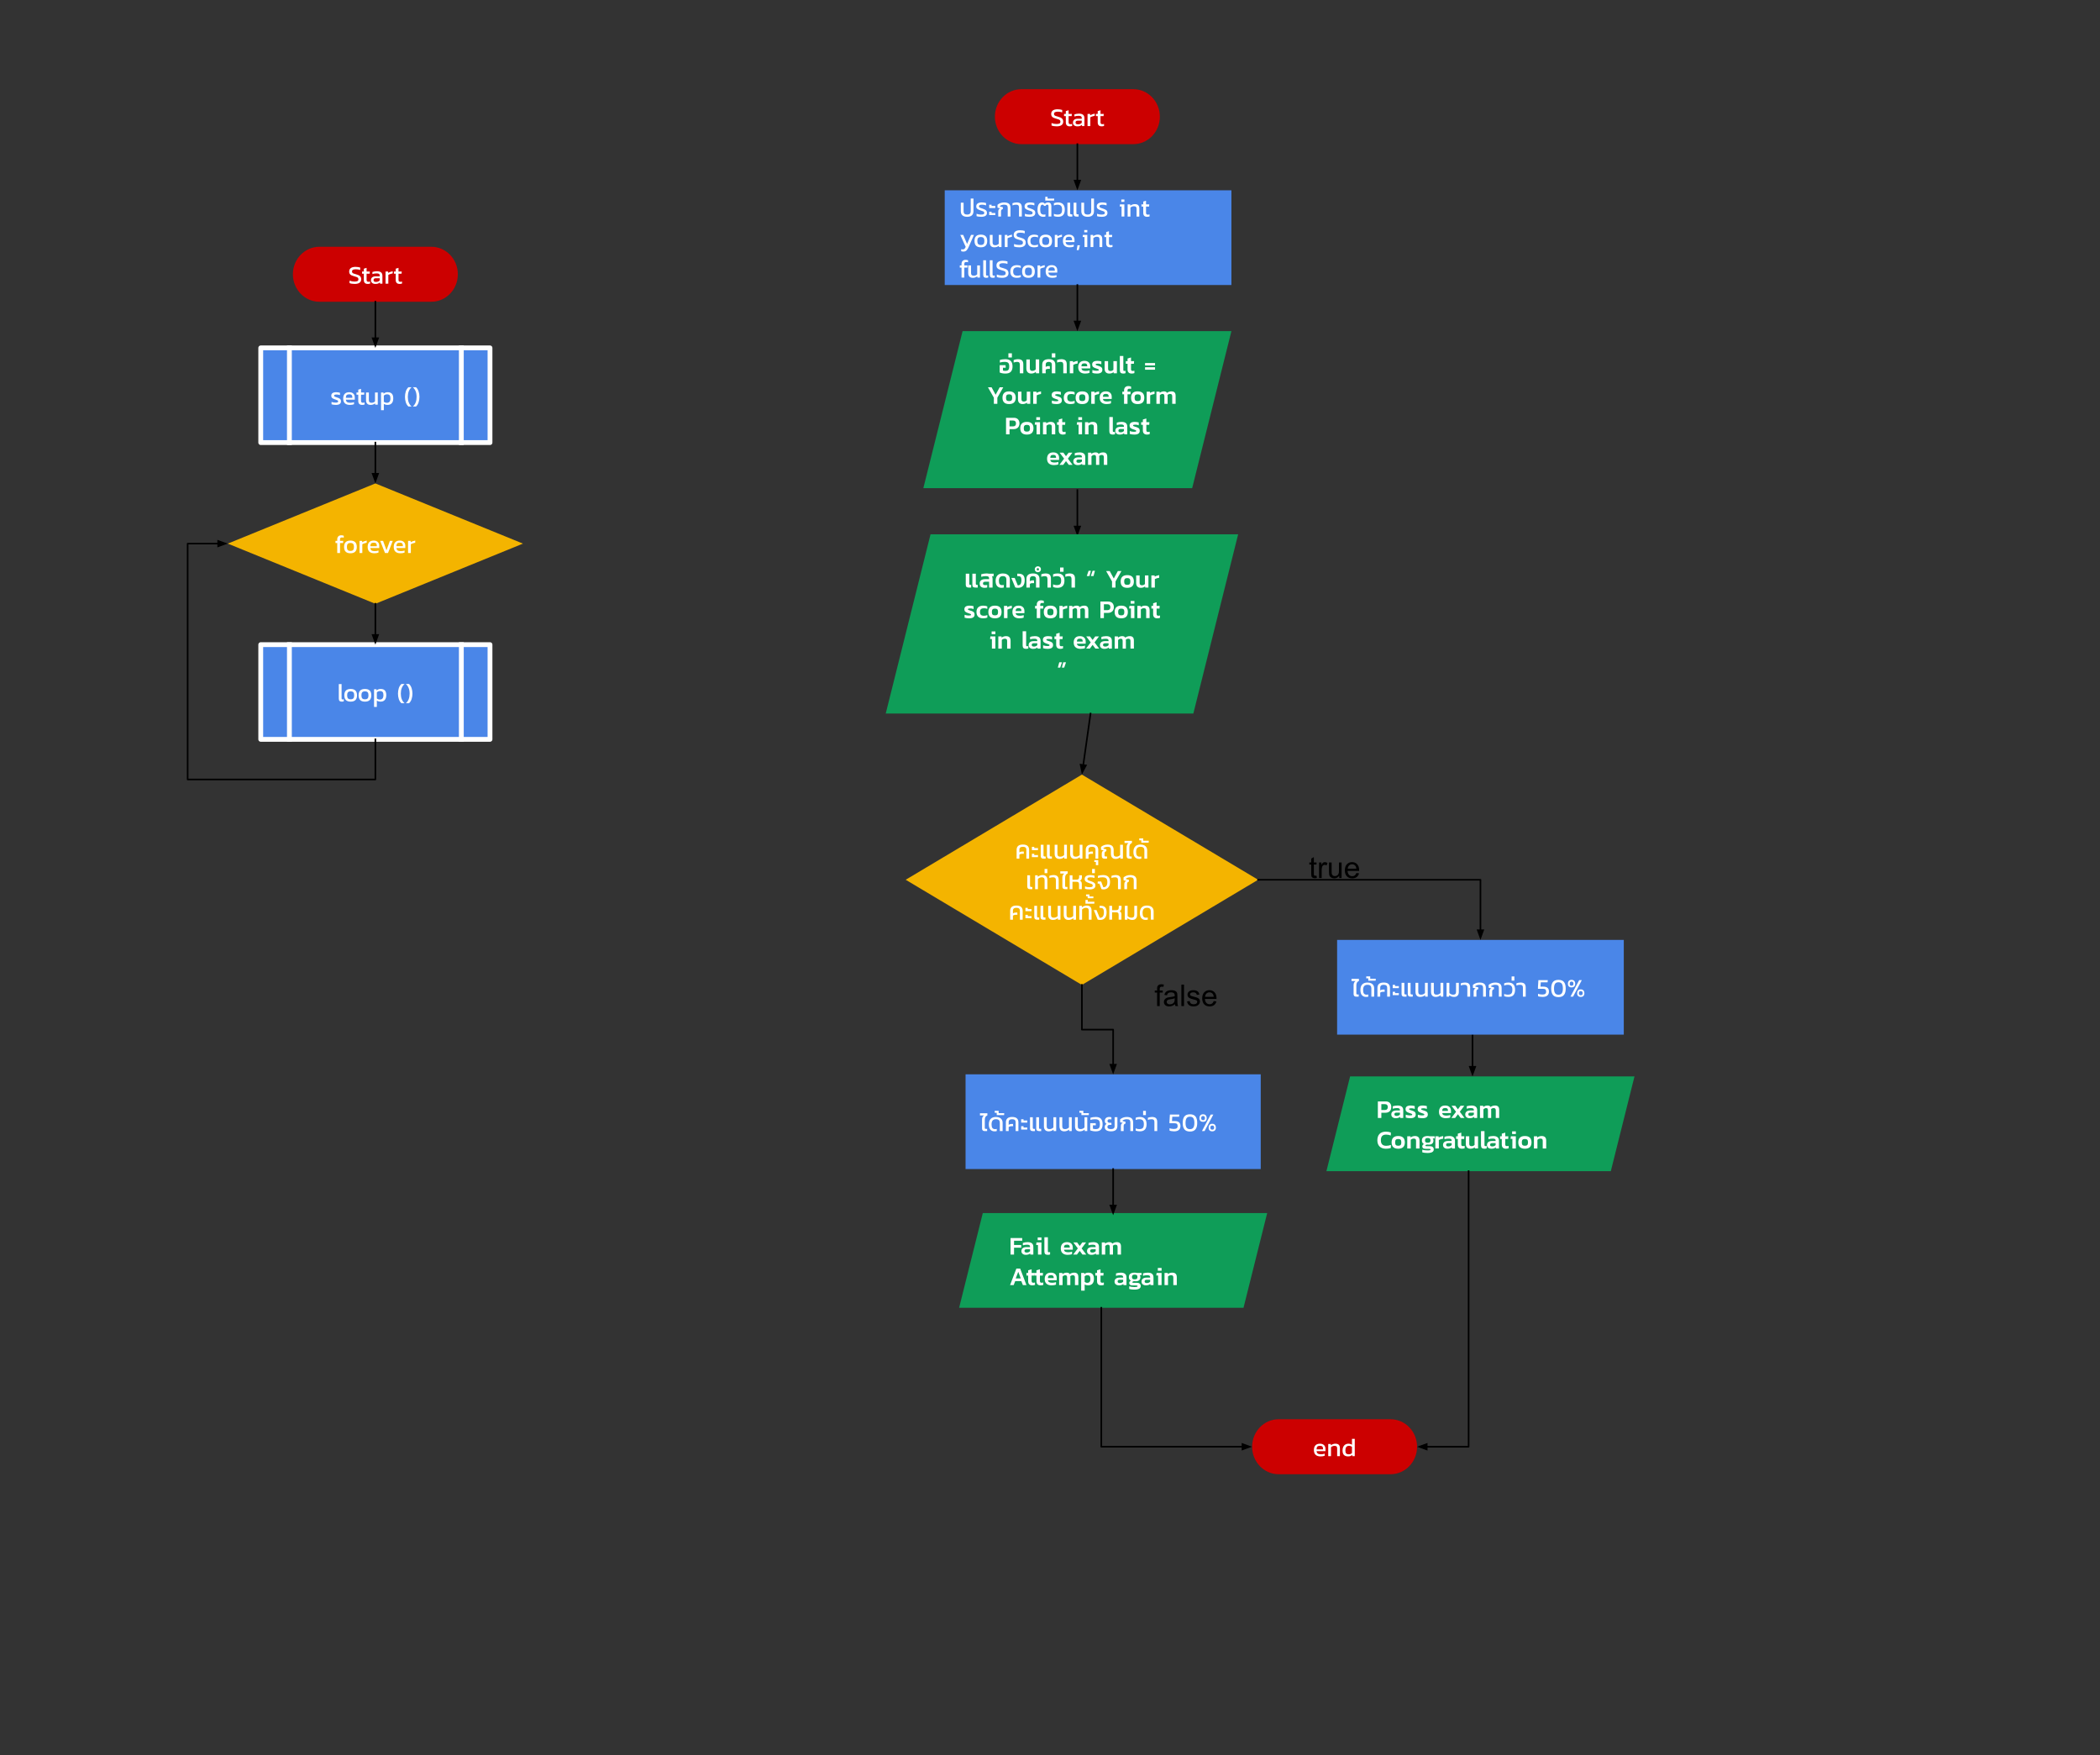 <svg version="1.1" viewBox="0.0 0.0 1307.934 1092.995" fill="none" stroke="none" stroke-linecap="square" stroke-miterlimit="10" xmlns:xlink="http://www.w3.org/1999/xlink" xmlns="http://www.w3.org/2000/svg"><rect x="0.0" y="0.0" width="1307.934" height="1092.995" fill="#333333" stroke="none"/><clipPath id="p.0"><path d="m0 0l1307.934 0l0 1092.995l-1307.934 0l0 -1092.995z" clip-rule="nonzero"/></clipPath><g clip-path="url(#p.0)"><path fill="#000000" fill-opacity="0.0" d="m0 0l1307.934 0l0 1092.995l-1307.934 0z" fill-rule="evenodd"/><path fill="#cc0000" d="m636.176 55.533l69.678 0l0 0c9.128 0 16.528 7.665 16.528 17.121c0 9.456 -7.4 17.121 -16.528 17.121l-69.678 0l0 0c-9.128 0 -16.528 -7.665 -16.528 -17.121c0 -9.456 7.4 -17.121 16.528 -17.121z" fill-rule="evenodd"/><path fill="#ffffff" d="m658.14 78.67q-2.0 0 -3.219 -0.516l0 -1.531q1.5 0.578 3.062 0.578q1.297 0 1.875 -0.297q0.594 -0.312 0.594 -1.141q0 -0.531 -0.25 -0.844q-0.25 -0.312 -0.812 -0.531q-0.562 -0.234 -1.672 -0.516q-1.672 -0.438 -2.344 -1.094q-0.672 -0.672 -0.672 -1.828q0 -1.375 1.0 -2.141q1.016 -0.766 2.953 -0.766q0.844 0 1.641 0.125q0.797 0.125 1.281 0.297l0 1.531q-1.203 -0.453 -2.688 -0.453q-1.219 0 -1.828 0.312q-0.594 0.312 -0.594 1.094q0 0.453 0.219 0.734q0.219 0.281 0.734 0.5q0.531 0.219 1.562 0.469q1.812 0.469 2.516 1.203q0.703 0.734 0.703 1.906q0 1.375 -1.031 2.141q-1.031 0.766 -3.031 0.766zm8.101 0q-1.203 0 -1.812 -0.625q-0.609 -0.641 -0.609 -1.781l0 -3.969l-1.109 0l0 -1.359l1.109 0l0 -1.75l1.734 -0.531l0 2.281l2.016 0l-0.109 1.359l-1.906 0l0 3.859q0 0.656 0.297 0.922q0.297 0.266 1.0 0.266q0.422 0 0.906 -0.156l0 1.234q-0.625 0.25 -1.516 0.25zm4.717 0q-1.156 0 -1.922 -0.594q-0.766 -0.609 -0.766 -1.719q0 -1.125 0.75 -1.766q0.766 -0.656 2.297 -0.656l2.422 0l0 -0.328q0 -0.562 -0.172 -0.875q-0.156 -0.312 -0.609 -0.453q-0.453 -0.156 -1.281 -0.156q-1.344 0 -2.516 0.406l0 -1.297q0.547 -0.203 1.281 -0.328q0.734 -0.141 1.562 -0.141q1.688 0 2.547 0.688q0.859 0.688 0.859 2.188l0 4.875l-1.484 0l-0.125 -0.766q-0.469 0.469 -1.156 0.703q-0.688 0.219 -1.688 0.219zm0.469 -1.25q0.75 0 1.344 -0.25q0.594 -0.25 0.969 -0.719l0 -1.328l-2.391 0q-0.781 0 -1.125 0.297q-0.344 0.281 -0.344 0.906q0 0.578 0.391 0.844q0.391 0.25 1.156 0.25zm5.924 -6.484l1.594 0l0.094 0.875q0.547 -0.359 1.297 -0.641q0.75 -0.281 1.484 -0.406l0 1.328q-0.688 0.141 -1.484 0.406q-0.797 0.25 -1.25 0.547l0 5.469l-1.734 0l0 -7.578zm8.763 7.734q-1.203 0 -1.812 -0.625q-0.609 -0.641 -0.609 -1.781l0 -3.969l-1.109 0l0 -1.359l1.109 0l0 -1.75l1.734 -0.531l0 2.281l2.016 0l-0.109 1.359l-1.906 0l0 3.859q0 0.656 0.297 0.922q0.297 0.266 1.0 0.266q0.422 0 0.906 -0.156l0 1.234q-0.625 0.25 -1.516 0.25z" fill-rule="nonzero"/><path fill="#000000" fill-opacity="0.0" d="m671.014 89.775l0 28.724" fill-rule="evenodd"/><path stroke="#000000" stroke-width="1.0" stroke-linejoin="round" stroke-linecap="butt" d="m671.014 89.775l0 22.724" fill-rule="evenodd"/><path fill="#000000" stroke="#000000" stroke-width="1.0" stroke-linecap="butt" d="m669.362 112.5l1.652 4.538l1.652 -4.538z" fill-rule="evenodd"/><path fill="#4a86e8" d="m588.402 118.499l178.551 0l0 58.992l-178.551 0z" fill-rule="evenodd"/><path fill="#ffffff" d="m602.355 135.011q-1.875 0 -2.906 -0.875q-1.031 -0.891 -1.031 -2.641l0 -5.281l1.734 0l0 5.344q0 1.062 0.547 1.562q0.562 0.5 1.656 0.5q1.109 0 1.672 -0.5q0.562 -0.5 0.562 -1.562l0 -7.906l1.719 0l0 7.844q0 1.75 -1.031 2.641q-1.016 0.875 -2.922 0.875zm8.827 0q-0.875 0 -1.672 -0.109q-0.781 -0.109 -1.281 -0.312l0 -1.469q0.594 0.25 1.297 0.375q0.703 0.125 1.328 0.125q1.172 0 1.672 -0.203q0.5 -0.203 0.5 -0.828q0 -0.391 -0.203 -0.625q-0.188 -0.234 -0.531 -0.375q-0.328 -0.141 -1.031 -0.359l-0.625 -0.219q-1.312 -0.438 -1.969 -0.969q-0.641 -0.547 -0.641 -1.531q0 -1.156 0.875 -1.797q0.891 -0.656 2.594 -0.656q0.703 0 1.422 0.109q0.719 0.109 1.219 0.266l0 1.453q-0.516 -0.203 -1.172 -0.312q-0.641 -0.109 -1.203 -0.109q-1.016 0 -1.531 0.219q-0.516 0.219 -0.516 0.781q0 0.344 0.203 0.578q0.219 0.219 0.578 0.375q0.375 0.141 1.141 0.391l0.469 0.156q1.375 0.453 1.984 1.016q0.609 0.547 0.609 1.609q0 1.219 -0.938 1.828q-0.922 0.594 -2.578 0.594zm4.908 -7.531l1.484 0l0 0.781l2.359 0l-0.062 1.297l-3.781 0l0 -2.078zm0 4.344l1.484 0l0 0.812l2.359 0l-0.062 1.281l-3.781 0l0 -2.094zm5.653 -0.094q0 -1.594 1.266 -1.984l-1.734 -0.422l0 -1.797q0.719 -0.641 1.781 -1.047q1.062 -0.422 2.359 -0.422q1.969 0 2.953 0.812q1.0 0.812 1.0 2.625l0 5.359l-1.734 0l0 -5.406q0 -1.109 -0.516 -1.547q-0.516 -0.438 -1.766 -0.438q-0.781 0 -1.484 0.234q-0.688 0.219 -1.094 0.578l0 0.297l1.828 0.453l0 1.156q-0.625 0.156 -0.891 0.516q-0.25 0.344 -0.25 1.047l0 3.109l-1.719 0l0 -3.125zm12.917 -2.312q0 -0.703 -0.141 -1.109q-0.141 -0.406 -0.547 -0.625q-0.406 -0.219 -1.172 -0.219q-0.516 0 -1.125 0.109q-0.594 0.109 -1.078 0.312l0 -1.344q0.5 -0.219 1.188 -0.344q0.688 -0.141 1.344 -0.141q1.734 0 2.5 0.75q0.781 0.75 0.781 2.391l0 5.656l-1.75 0l0 -5.438zm6.618 5.594q-0.875 0 -1.672 -0.109q-0.781 -0.109 -1.281 -0.312l0 -1.469q0.594 0.25 1.297 0.375q0.703 0.125 1.328 0.125q1.172 0 1.672 -0.203q0.5 -0.203 0.5 -0.828q0 -0.391 -0.203 -0.625q-0.188 -0.234 -0.531 -0.375q-0.328 -0.141 -1.031 -0.359l-0.625 -0.219q-1.312 -0.438 -1.969 -0.969q-0.641 -0.547 -0.641 -1.531q0 -1.156 0.875 -1.797q0.891 -0.656 2.594 -0.656q0.703 0 1.422 0.109q0.719 0.109 1.219 0.266l0 1.453q-0.516 -0.203 -1.172 -0.312q-0.641 -0.109 -1.203 -0.109q-1.016 0 -1.531 0.219q-0.516 0.219 -0.516 0.781q0 0.344 0.203 0.578q0.219 0.219 0.578 0.375q0.375 0.141 1.141 0.391l0.469 0.156q1.375 0.453 1.984 1.016q0.609 0.547 0.609 1.609q0 1.219 -0.938 1.828q-0.922 0.594 -2.578 0.594zm8.439 0q-1.609 0 -2.578 -1.078q-0.953 -1.078 -0.953 -3.266q0 -2.234 0.734 -3.422q0.75 -1.188 2.109 -1.188q0.625 0 1.016 0.203q0.391 0.203 0.719 0.625q0.328 -0.375 0.875 -0.594q0.547 -0.234 1.109 -0.234q1.0 0 1.531 0.609q0.531 0.609 0.531 1.703l0 6.484l-1.75 0l0 -6.219q0 -0.641 -0.172 -0.906q-0.172 -0.266 -0.672 -0.266q-0.328 0 -0.594 0.188q-0.266 0.172 -0.391 0.547l-0.969 0q-0.203 -0.406 -0.422 -0.562q-0.203 -0.172 -0.562 -0.172q-0.797 0 -1.109 0.812q-0.297 0.812 -0.297 2.391q0 1.578 0.531 2.266q0.531 0.688 1.625 0.688q0.734 0 1.094 -0.125l0 1.328q-0.531 0.188 -1.406 0.188zm1.305 -12.438l1.438 0l0 1.109l4.141 0l-0.078 1.219l-5.5 0l0 -2.328zm7.969 12.438q-1.5 0 -2.594 -0.469l0 -1.391q1.078 0.469 2.172 0.469q1.109 0 1.734 -0.297q0.641 -0.312 0.906 -0.984q0.281 -0.672 0.281 -1.797q0 -1.672 -0.688 -2.375q-0.672 -0.703 -2.25 -0.703q-1.109 0 -2.156 0.469l0 -1.391q1.141 -0.484 2.547 -0.484q2.125 0 3.172 1.141q1.062 1.125 1.062 3.344q0 2.203 -1.031 3.344q-1.016 1.125 -3.156 1.125zm7.483 -0.156q-1.672 0 -1.672 -1.656l0 -6.984l1.734 0l0 6.547q0 0.359 0.172 0.547q0.172 0.172 0.531 0.172l0.641 0l0 1.375l-1.406 0zm3.891 0q-1.688 0 -1.688 -1.656l0 -6.984l1.734 0l0 6.547q0 0.359 0.156 0.547q0.172 0.172 0.547 0.172l0.656 0l0 1.375l-1.406 0zm7.047 0.156q-1.875 0 -2.906 -0.875q-1.031 -0.891 -1.031 -2.641l0 -5.281l1.734 0l0 5.344q0 1.062 0.547 1.562q0.562 0.5 1.656 0.5q1.109 0 1.672 -0.5q0.562 -0.5 0.562 -1.562l0 -7.906l1.719 0l0 7.844q0 1.75 -1.031 2.641q-1.016 0.875 -2.922 0.875zm8.827 0q-0.875 0 -1.672 -0.109q-0.781 -0.109 -1.281 -0.312l0 -1.469q0.594 0.25 1.297 0.375q0.703 0.125 1.328 0.125q1.172 0 1.672 -0.203q0.5 -0.203 0.5 -0.828q0 -0.391 -0.203 -0.625q-0.188 -0.234 -0.531 -0.375q-0.328 -0.141 -1.031 -0.359l-0.625 -0.219q-1.312 -0.438 -1.969 -0.969q-0.641 -0.547 -0.641 -1.531q0 -1.156 0.875 -1.797q0.891 -0.656 2.594 -0.656q0.703 0 1.422 0.109q0.719 0.109 1.219 0.266l0 1.453q-0.516 -0.203 -1.172 -0.312q-0.641 -0.109 -1.203 -0.109q-1.016 0 -1.531 0.219q-0.516 0.219 -0.516 0.781q0 0.344 0.203 0.578q0.219 0.219 0.578 0.375q0.375 0.141 1.141 0.391l0.469 0.156q1.375 0.453 1.984 1.016q0.609 0.547 0.609 1.609q0 1.219 -0.938 1.828q-0.922 0.594 -2.578 0.594zm12.156 -10.766l1.906 0l0 1.438l-1.906 0l0 -1.438zm0.141 4.359l-1.141 0l0.156 -1.328l2.734 0l0 7.578l-1.75 0l0 -6.25zm3.787 -1.328l1.594 0l0.078 0.797q0.547 -0.438 1.266 -0.703q0.719 -0.266 1.531 -0.266q1.469 0 2.141 0.688q0.672 0.688 0.672 2.156l0 4.906l-1.719 0l0 -4.828q0 -0.891 -0.375 -1.234q-0.359 -0.359 -1.344 -0.359q-0.594 0 -1.156 0.25q-0.562 0.234 -0.953 0.625l0 5.547l-1.734 0l0 -7.578zm12.139 7.734q-1.203 0 -1.812 -0.625q-0.609 -0.641 -0.609 -1.781l0 -3.969l-1.109 0l0 -1.359l1.109 0l0 -1.75l1.734 -0.531l0 2.281l2.016 0l-0.109 1.359l-1.906 0l0 3.859q0 0.656 0.297 0.922q0.297 0.266 1.0 0.266q0.422 0 0.906 -0.156l0 1.234q-0.625 0.25 -1.516 0.25z" fill-rule="nonzero"/><path fill="#ffffff" d="m600.121 156.667q-0.859 0 -1.469 -0.219l0 -1.297q0.453 0.156 0.969 0.156q0.484 0 0.781 -0.156q0.312 -0.141 0.531 -0.469q0.234 -0.312 0.531 -0.922l-3.375 -7.484l1.812 0l2.422 5.625l2.469 -5.625l1.797 0l-3.094 7.141q-0.688 1.641 -1.438 2.438q-0.734 0.812 -1.938 0.812zm10.77 -2.656q-3.953 0 -3.953 -3.953q0 -3.953 3.953 -3.953q3.969 0 3.969 3.953q0 3.953 -3.969 3.953zm0 -1.469q1.203 0 1.703 -0.578q0.5 -0.578 0.5 -1.906q0 -1.312 -0.5 -1.875q-0.5 -0.578 -1.703 -0.578q-1.188 0 -1.688 0.578q-0.5 0.562 -0.5 1.875q0 1.328 0.5 1.906q0.5 0.578 1.688 0.578zm8.405 1.469q-1.359 0 -2.094 -0.75q-0.734 -0.766 -0.734 -2.203l0 -4.781l1.75 0l0 4.781q0 0.844 0.406 1.25q0.422 0.391 1.297 0.391q0.609 0 1.156 -0.219q0.547 -0.234 0.969 -0.656l0 -5.547l1.719 0l0 7.578l-1.578 0l-0.078 -0.781q-1.203 0.938 -2.812 0.938zm6.514 -7.734l1.594 0l0.094 0.875q0.547 -0.359 1.297 -0.641q0.75 -0.281 1.484 -0.406l0 1.328q-0.688 0.141 -1.484 0.406q-0.797 0.25 -1.25 0.547l0 5.469l-1.734 0l0 -7.578zm8.981 7.734q-2.0 0 -3.219 -0.516l0 -1.531q1.5 0.578 3.062 0.578q1.297 0 1.875 -0.297q0.594 -0.312 0.594 -1.141q0 -0.531 -0.25 -0.844q-0.25 -0.312 -0.812 -0.531q-0.562 -0.234 -1.672 -0.516q-1.672 -0.438 -2.344 -1.094q-0.672 -0.672 -0.672 -1.828q0 -1.375 1.0 -2.141q1.016 -0.766 2.953 -0.766q0.844 0 1.641 0.125q0.797 0.125 1.281 0.297l0 1.531q-1.203 -0.453 -2.688 -0.453q-1.219 0 -1.828 0.312q-0.594 0.312 -0.594 1.094q0 0.453 0.219 0.734q0.219 0.281 0.734 0.5q0.531 0.219 1.562 0.469q1.812 0.469 2.516 1.203q0.703 0.734 0.703 1.906q0 1.375 -1.031 2.141q-1.031 0.766 -3.031 0.766zm9.249 0q-2.0 0 -3.031 -1.0q-1.016 -1.016 -1.016 -2.953q0 -1.953 1.094 -2.953q1.109 -1.0 3.047 -1.0q0.766 0 1.297 0.125q0.547 0.109 1.062 0.344l0 1.297q-0.828 -0.422 -2.016 -0.422q-1.359 0 -2.047 0.609q-0.672 0.609 -0.672 2.0q0 1.375 0.625 2.0q0.641 0.625 2.062 0.625q1.125 0 2.062 -0.422l0 1.328q-1.062 0.422 -2.469 0.422zm7.234 0q-3.953 0 -3.953 -3.953q0 -3.953 3.953 -3.953q3.969 0 3.969 3.953q0 3.953 -3.969 3.953zm0 -1.469q1.203 0 1.703 -0.578q0.5 -0.578 0.5 -1.906q0 -1.312 -0.5 -1.875q-0.5 -0.578 -1.703 -0.578q-1.188 0 -1.688 0.578q-0.5 0.562 -0.5 1.875q0 1.328 0.5 1.906q0.5 0.578 1.688 0.578zm5.671 -6.266l1.594 0l0.094 0.875q0.547 -0.359 1.297 -0.641q0.75 -0.281 1.484 -0.406l0 1.328q-0.688 0.141 -1.484 0.406q-0.797 0.25 -1.25 0.547l0 5.469l-1.734 0l0 -7.578zm9.22 7.734q-2.016 0 -3.094 -0.984q-1.062 -1.0 -1.062 -2.984q0 -1.875 0.938 -2.906q0.953 -1.031 2.812 -1.031q1.672 0 2.562 0.891q0.906 0.875 0.906 2.344l0 1.406l-5.547 0q0.125 1.094 0.781 1.516q0.656 0.422 2.062 0.422q0.578 0 1.172 -0.109q0.594 -0.109 1.062 -0.281l0 1.281q-1.0 0.438 -2.594 0.438zm1.531 -4.391l0 -0.531q0 -0.812 -0.453 -1.234q-0.453 -0.438 -1.438 -0.438q-1.188 0 -1.656 0.516q-0.469 0.516 -0.469 1.688l4.016 0zm3.389 3.125l1.516 0l-0.734 3.031l-1.266 0l0.484 -3.031zm4.22 -9.5l1.906 0l0 1.438l-1.906 0l0 -1.438zm0.141 4.359l-1.141 0l0.156 -1.328l2.734 0l0 7.578l-1.75 0l0 -6.25zm3.787 -1.328l1.594 0l0.078 0.797q0.547 -0.438 1.266 -0.703q0.719 -0.266 1.531 -0.266q1.469 0 2.141 0.688q0.672 0.688 0.672 2.156l0 4.906l-1.719 0l0 -4.828q0 -0.891 -0.375 -1.234q-0.359 -0.359 -1.344 -0.359q-0.594 0 -1.156 0.25q-0.562 0.234 -0.953 0.625l0 5.547l-1.734 0l0 -7.578zm12.139 7.734q-1.203 0 -1.812 -0.625q-0.609 -0.641 -0.609 -1.781l0 -3.969l-1.109 0l0 -1.359l1.109 0l0 -1.75l1.734 -0.531l0 2.281l2.016 0l-0.109 1.359l-1.906 0l0 3.859q0 0.656 0.297 0.922q0.297 0.266 1.0 0.266q0.422 0 0.906 -0.156l0 1.234q-0.625 0.25 -1.516 0.25z" fill-rule="nonzero"/><path fill="#ffffff" d="m598.871 166.636l-1.094 0l0 -1.359l1.094 0l0 -0.938q0 -1.141 0.641 -1.828q0.656 -0.703 1.875 -0.703q0.812 0 1.547 0.281l0 1.25q-0.484 -0.188 -1.0 -0.188q-0.75 0 -1.047 0.266q-0.281 0.266 -0.281 0.938l0 0.922l1.984 0l-0.078 1.359l-1.906 0l0 6.219l-1.734 0l0 -6.219zm7.001 6.375q-1.359 0 -2.094 -0.75q-0.734 -0.766 -0.734 -2.203l0 -4.781l1.75 0l0 4.781q0 0.844 0.406 1.25q0.422 0.391 1.297 0.391q0.609 0 1.156 -0.219q0.547 -0.234 0.969 -0.656l0 -5.547l1.719 0l0 7.578l-1.578 0l-0.078 -0.781q-1.203 0.938 -2.812 0.938zm8.389 0q-0.953 0 -1.422 -0.453q-0.453 -0.469 -0.453 -1.516l0 -8.969l1.734 0l0 8.812q0 0.438 0.156 0.609q0.156 0.156 0.484 0.156q0.391 0 0.734 -0.094l0 1.266q-0.531 0.188 -1.234 0.188zm4.08 0q-0.953 0 -1.422 -0.453q-0.453 -0.469 -0.453 -1.516l0 -8.969l1.734 0l0 8.812q0 0.438 0.156 0.609q0.156 0.156 0.484 0.156q0.391 0 0.734 -0.094l0 1.266q-0.531 0.188 -1.234 0.188zm5.714 0q-2.0 0 -3.219 -0.516l0 -1.531q1.5 0.578 3.062 0.578q1.297 0 1.875 -0.297q0.594 -0.312 0.594 -1.141q0 -0.531 -0.25 -0.844q-0.25 -0.312 -0.812 -0.531q-0.562 -0.234 -1.672 -0.516q-1.672 -0.438 -2.344 -1.094q-0.672 -0.672 -0.672 -1.828q0 -1.375 1.0 -2.141q1.016 -0.766 2.953 -0.766q0.844 0 1.641 0.125q0.797 0.125 1.281 0.297l0 1.531q-1.203 -0.453 -2.688 -0.453q-1.219 0 -1.828 0.312q-0.594 0.312 -0.594 1.094q0 0.453 0.219 0.734q0.219 0.281 0.734 0.5q0.531 0.219 1.562 0.469q1.812 0.469 2.516 1.203q0.703 0.734 0.703 1.906q0 1.375 -1.031 2.141q-1.031 0.766 -3.031 0.766zm9.249 0q-2.0 0 -3.031 -1.0q-1.016 -1.016 -1.016 -2.953q0 -1.953 1.094 -2.953q1.109 -1.0 3.047 -1.0q0.766 0 1.297 0.125q0.547 0.109 1.062 0.344l0 1.297q-0.828 -0.422 -2.016 -0.422q-1.359 0 -2.047 0.609q-0.672 0.609 -0.672 2.0q0 1.375 0.625 2.0q0.641 0.625 2.062 0.625q1.125 0 2.062 -0.422l0 1.328q-1.062 0.422 -2.469 0.422zm7.234 0q-3.953 0 -3.953 -3.953q0 -3.953 3.953 -3.953q3.969 0 3.969 3.953q0 3.953 -3.969 3.953zm0 -1.469q1.203 0 1.703 -0.578q0.5 -0.578 0.5 -1.906q0 -1.312 -0.5 -1.875q-0.5 -0.578 -1.703 -0.578q-1.188 0 -1.688 0.578q-0.5 0.562 -0.5 1.875q0 1.328 0.5 1.906q0.5 0.578 1.688 0.578zm5.671 -6.266l1.594 0l0.094 0.875q0.547 -0.359 1.297 -0.641q0.75 -0.281 1.484 -0.406l0 1.328q-0.688 0.141 -1.484 0.406q-0.797 0.25 -1.25 0.547l0 5.469l-1.734 0l0 -7.578zm9.22 7.734q-2.016 0 -3.094 -0.984q-1.062 -1.0 -1.062 -2.984q0 -1.875 0.938 -2.906q0.953 -1.031 2.812 -1.031q1.672 0 2.562 0.891q0.906 0.875 0.906 2.344l0 1.406l-5.547 0q0.125 1.094 0.781 1.516q0.656 0.422 2.062 0.422q0.578 0 1.172 -0.109q0.594 -0.109 1.062 -0.281l0 1.281q-1.0 0.438 -2.594 0.438zm1.531 -4.391l0 -0.531q0 -0.812 -0.453 -1.234q-0.453 -0.438 -1.438 -0.438q-1.188 0 -1.656 0.516q-0.469 0.516 -0.469 1.688l4.016 0z" fill-rule="nonzero"/><path fill="#000000" fill-opacity="0.0" d="m671.014 177.492l0 28.724" fill-rule="evenodd"/><path stroke="#000000" stroke-width="1.0" stroke-linejoin="round" stroke-linecap="butt" d="m671.014 177.492l0 22.724" fill-rule="evenodd"/><path fill="#000000" stroke="#000000" stroke-width="1.0" stroke-linecap="butt" d="m669.362 200.216l1.652 4.538l1.652 -4.538z" fill-rule="evenodd"/><path fill="#000000" fill-opacity="0.0" d="m671.014 305.185l0 28.724" fill-rule="evenodd"/><path stroke="#000000" stroke-width="1.0" stroke-linejoin="round" stroke-linecap="butt" d="m671.014 305.185l0 22.724" fill-rule="evenodd"/><path fill="#000000" stroke="#000000" stroke-width="1.0" stroke-linecap="butt" d="m669.362 327.909l1.652 4.538l1.652 -4.538z" fill-rule="evenodd"/><path fill="#cc0000" d="m198.95 153.675l69.678 0l0 0c9.128 0 16.528 7.665 16.528 17.121c0 9.456 -7.4 17.121 -16.528 17.121l-69.678 0l0 0c-9.128 0 -16.528 -7.665 -16.528 -17.121c0 -9.456 7.4 -17.121 16.528 -17.121z" fill-rule="evenodd"/><path fill="#ffffff" d="m220.914 176.812q-2.0 0 -3.219 -0.516l0 -1.531q1.5 0.578 3.062 0.578q1.297 0 1.875 -0.297q0.594 -0.312 0.594 -1.141q0 -0.531 -0.25 -0.844q-0.25 -0.312 -0.812 -0.531q-0.562 -0.234 -1.672 -0.516q-1.672 -0.438 -2.344 -1.094q-0.672 -0.672 -0.672 -1.828q0 -1.375 1.0 -2.141q1.016 -0.766 2.953 -0.766q0.844 0 1.641 0.125q0.797 0.125 1.281 0.297l0 1.531q-1.203 -0.453 -2.688 -0.453q-1.219 0 -1.828 0.312q-0.594 0.312 -0.594 1.094q0 0.453 0.219 0.734q0.219 0.281 0.734 0.5q0.531 0.219 1.562 0.469q1.812 0.469 2.516 1.203q0.703 0.734 0.703 1.906q0 1.375 -1.031 2.141q-1.031 0.766 -3.031 0.766zm8.101 0q-1.203 0 -1.812 -0.625q-0.609 -0.641 -0.609 -1.781l0 -3.969l-1.109 0l0 -1.359l1.109 0l0 -1.75l1.734 -0.531l0 2.281l2.016 0l-0.109 1.359l-1.906 0l0 3.859q0 0.656 0.297 0.922q0.297 0.266 1.0 0.266q0.422 0 0.906 -0.156l0 1.234q-0.625 0.25 -1.516 0.25zm4.717 0q-1.156 0 -1.922 -0.594q-0.766 -0.609 -0.766 -1.719q0 -1.125 0.75 -1.766q0.766 -0.656 2.297 -0.656l2.422 0l0 -0.328q0 -0.562 -0.172 -0.875q-0.156 -0.312 -0.609 -0.453q-0.453 -0.156 -1.281 -0.156q-1.344 0 -2.516 0.406l0 -1.297q0.547 -0.203 1.281 -0.328q0.734 -0.141 1.562 -0.141q1.688 0 2.547 0.688q0.859 0.688 0.859 2.188l0 4.875l-1.484 0l-0.125 -0.766q-0.469 0.469 -1.156 0.703q-0.688 0.219 -1.688 0.219zm0.469 -1.25q0.75 0 1.344 -0.25q0.594 -0.25 0.969 -0.719l0 -1.328l-2.391 0q-0.781 0 -1.125 0.297q-0.344 0.281 -0.344 0.906q0 0.578 0.391 0.844q0.391 0.25 1.156 0.25zm5.924 -6.484l1.594 0l0.094 0.875q0.547 -0.359 1.297 -0.641q0.75 -0.281 1.484 -0.406l0 1.328q-0.688 0.141 -1.484 0.406q-0.797 0.25 -1.25 0.547l0 5.469l-1.734 0l0 -7.578zm8.763 7.734q-1.203 0 -1.812 -0.625q-0.609 -0.641 -0.609 -1.781l0 -3.969l-1.109 0l0 -1.359l1.109 0l0 -1.75l1.734 -0.531l0 2.281l2.016 0l-0.109 1.359l-1.906 0l0 3.859q0 0.656 0.297 0.922q0.297 0.266 1.0 0.266q0.422 0 0.906 -0.156l0 1.234q-0.625 0.25 -1.516 0.25z" fill-rule="nonzero"/><path fill="#4a86e8" d="m162.398 216.643l142.781 0l0 58.982l-142.781 0z" fill-rule="evenodd"/><path fill="#000000" fill-opacity="0.0" d="m180.245 216.643l0 58.982m107.086 -58.982l0 58.982" fill-rule="evenodd"/><path fill="#000000" fill-opacity="0.0" d="m162.398 216.643l142.781 0l0 58.982l-142.781 0z" fill-rule="evenodd"/><path stroke="#ffffff" stroke-width="3.0" stroke-linejoin="round" stroke-linecap="butt" d="m180.245 216.643l0 58.982m107.086 -58.982l0 58.982" fill-rule="evenodd"/><path stroke="#ffffff" stroke-width="3.0" stroke-linejoin="round" stroke-linecap="butt" d="m162.398 216.643l142.781 0l0 58.982l-142.781 0z" fill-rule="evenodd"/><path fill="#ffffff" d="m209.167 252.15q-0.766 0 -1.484 -0.109q-0.719 -0.094 -1.188 -0.266l0 -1.484q0.531 0.219 1.172 0.328q0.656 0.109 1.281 0.109q0.922 0 1.281 -0.156q0.375 -0.156 0.375 -0.625q0 -0.422 -0.344 -0.609q-0.328 -0.203 -1.25 -0.5l-0.484 -0.156q-1.141 -0.391 -1.672 -0.859q-0.531 -0.469 -0.531 -1.391q0 -1.078 0.766 -1.625q0.766 -0.562 2.406 -0.562q0.625 0 1.219 0.109q0.609 0.094 1.031 0.234l0 1.453q-0.422 -0.172 -0.969 -0.266q-0.531 -0.094 -1.016 -0.094q-0.875 0 -1.281 0.156q-0.391 0.141 -0.391 0.562q0 0.359 0.297 0.547q0.312 0.188 1.203 0.469l0.344 0.109q0.938 0.297 1.438 0.594q0.516 0.297 0.75 0.719q0.234 0.422 0.234 1.094q0 2.219 -3.188 2.219zm8.737 0q-2.016 0 -3.094 -0.984q-1.062 -1.0 -1.062 -2.984q0 -1.875 0.938 -2.906q0.953 -1.031 2.812 -1.031q1.672 0 2.562 0.891q0.906 0.875 0.906 2.344l0 1.406l-5.547 0q0.125 1.094 0.781 1.516q0.656 0.422 2.062 0.422q0.578 0 1.172 -0.109q0.594 -0.109 1.062 -0.281l0 1.281q-1.0 0.438 -2.594 0.438zm1.531 -4.391l0 -0.531q0 -0.812 -0.453 -1.234q-0.453 -0.438 -1.438 -0.438q-1.188 0 -1.656 0.516q-0.469 0.516 -0.469 1.688l4.016 0zm6.123 4.391q-1.203 0 -1.812 -0.625q-0.609 -0.641 -0.609 -1.781l0 -3.969l-1.109 0l0 -1.359l1.109 0l0 -1.75l1.734 -0.531l0 2.281l2.016 0l-0.109 1.359l-1.906 0l0 3.859q0 0.656 0.297 0.922q0.297 0.266 1.0 0.266q0.422 0 0.906 -0.156l0 1.234q-0.625 0.25 -1.516 0.25zm5.252 0q-1.359 0 -2.094 -0.75q-0.734 -0.766 -0.734 -2.203l0 -4.781l1.75 0l0 4.781q0 0.844 0.406 1.25q0.422 0.391 1.297 0.391q0.609 0 1.156 -0.219q0.547 -0.234 0.969 -0.656l0 -5.547l1.719 0l0 7.578l-1.578 0l-0.078 -0.781q-1.203 0.938 -2.812 0.938zm6.514 -7.734l1.5 0l0.094 0.75q0.531 -0.469 1.141 -0.688q0.609 -0.234 1.422 -0.234q1.688 0 2.562 0.922q0.891 0.906 0.891 2.906q0 2.016 -0.938 3.047q-0.922 1.031 -2.578 1.031q-1.375 0 -2.359 -0.641l0 3.938l-1.734 0l0 -11.031zm3.641 6.422q1.125 0 1.656 -0.688q0.547 -0.688 0.547 -2.094q0 -1.344 -0.5 -1.906q-0.484 -0.578 -1.656 -0.578q-1.172 0 -1.953 0.812l0 3.781q0.766 0.672 1.906 0.672zm13.42 2.312q-1.109 -0.984 -1.641 -2.594q-0.516 -1.609 -0.516 -3.406q0 -1.812 0.516 -3.406q0.531 -1.609 1.641 -2.594l1.969 0q-2.359 2.047 -2.359 6.0q0 3.953 2.359 6.0l-1.969 0zm2.731 0q1.234 -1.078 1.797 -2.578q0.562 -1.5 0.562 -3.422q0 -3.969 -2.359 -6.0l1.984 0q1.094 0.984 1.609 2.594q0.531 1.609 0.531 3.406q0 1.797 -0.531 3.406q-0.516 1.609 -1.609 2.594l-1.984 0z" fill-rule="nonzero"/><path fill="#4a86e8" d="m162.399 401.436l142.781 0l0 58.982l-142.781 0z" fill-rule="evenodd"/><path fill="#000000" fill-opacity="0.0" d="m180.247 401.436l0 58.982m107.086 -58.982l0 58.982" fill-rule="evenodd"/><path fill="#000000" fill-opacity="0.0" d="m162.399 401.436l142.781 0l0 58.982l-142.781 0z" fill-rule="evenodd"/><path stroke="#ffffff" stroke-width="3.0" stroke-linejoin="round" stroke-linecap="butt" d="m180.247 401.436l0 58.982m107.086 -58.982l0 58.982" fill-rule="evenodd"/><path stroke="#ffffff" stroke-width="3.0" stroke-linejoin="round" stroke-linecap="butt" d="m162.399 401.436l142.781 0l0 58.982l-142.781 0z" fill-rule="evenodd"/><path fill="#ffffff" d="m212.888 436.944q-0.953 0 -1.422 -0.453q-0.453 -0.469 -0.453 -1.516l0 -8.969l1.734 0l0 8.812q0 0.438 0.156 0.609q0.156 0.156 0.484 0.156q0.391 0 0.734 -0.094l0 1.266q-0.531 0.188 -1.234 0.188zm5.51 0q-3.953 0 -3.953 -3.953q0 -3.953 3.953 -3.953q3.969 0 3.969 3.953q0 3.953 -3.969 3.953zm0 -1.469q1.203 0 1.703 -0.578q0.5 -0.578 0.5 -1.906q0 -1.312 -0.5 -1.875q-0.5 -0.578 -1.703 -0.578q-1.188 0 -1.688 0.578q-0.5 0.562 -0.5 1.875q0 1.328 0.5 1.906q0.5 0.578 1.688 0.578zm8.896 1.469q-3.953 0 -3.953 -3.953q0 -3.953 3.953 -3.953q3.969 0 3.969 3.953q0 3.953 -3.969 3.953zm0 -1.469q1.203 0 1.703 -0.578q0.5 -0.578 0.5 -1.906q0 -1.312 -0.5 -1.875q-0.5 -0.578 -1.703 -0.578q-1.188 0 -1.688 0.578q-0.5 0.562 -0.5 1.875q0 1.328 0.5 1.906q0.5 0.578 1.688 0.578zm5.671 -6.266l1.5 0l0.094 0.75q0.531 -0.469 1.141 -0.688q0.609 -0.234 1.422 -0.234q1.688 0 2.562 0.922q0.891 0.906 0.891 2.906q0 2.016 -0.938 3.047q-0.922 1.031 -2.578 1.031q-1.375 0 -2.359 -0.641l0 3.938l-1.734 0l0 -11.031zm3.641 6.422q1.125 0 1.656 -0.688q0.547 -0.688 0.547 -2.094q0 -1.344 -0.5 -1.906q-0.484 -0.578 -1.656 -0.578q-1.172 0 -1.953 0.812l0 3.781q0.766 0.672 1.906 0.672zm13.42 2.312q-1.109 -0.984 -1.641 -2.594q-0.516 -1.609 -0.516 -3.406q0 -1.812 0.516 -3.406q0.531 -1.609 1.641 -2.594l1.969 0q-2.359 2.047 -2.359 6.0q0 3.953 2.359 6.0l-1.969 0zm2.731 0q1.234 -1.078 1.797 -2.578q0.562 -1.5 0.562 -3.422q0 -3.969 -2.359 -6.0l1.984 0q1.094 0.984 1.609 2.594q0.531 1.609 0.531 3.406q0 1.797 -0.531 3.406q-0.516 1.609 -1.609 2.594l-1.984 0z" fill-rule="nonzero"/><path fill="#000000" fill-opacity="0.0" d="m233.789 187.917l0 28.724" fill-rule="evenodd"/><path stroke="#000000" stroke-width="1.0" stroke-linejoin="round" stroke-linecap="butt" d="m233.789 187.917l0 22.724" fill-rule="evenodd"/><path fill="#000000" stroke="#000000" stroke-width="1.0" stroke-linecap="butt" d="m232.137 210.641l1.652 4.538l1.652 -4.538z" fill-rule="evenodd"/><path fill="#f4b400" d="m141.869 338.529l91.921 -37.477l91.921 37.477l-91.921 37.477z" fill-rule="evenodd"/><path fill="#ffffff" d="m210.042 338.17l-1.094 0l0 -1.359l1.094 0l0 -0.938q0 -1.141 0.641 -1.828q0.656 -0.703 1.875 -0.703q0.812 0 1.547 0.281l0 1.25q-0.484 -0.188 -1.0 -0.188q-0.75 0 -1.047 0.266q-0.281 0.266 -0.281 0.938l0 0.922l1.984 0l-0.078 1.359l-1.906 0l0 6.219l-1.734 0l0 -6.219zm8.212 6.375q-3.953 0 -3.953 -3.953q0 -3.953 3.953 -3.953q3.969 0 3.969 3.953q0 3.953 -3.969 3.953zm0 -1.469q1.203 0 1.703 -0.578q0.5 -0.578 0.5 -1.906q0 -1.312 -0.5 -1.875q-0.5 -0.578 -1.703 -0.578q-1.188 0 -1.688 0.578q-0.5 0.562 -0.5 1.875q0 1.328 0.5 1.906q0.5 0.578 1.688 0.578zm5.671 -6.266l1.594 0l0.094 0.875q0.547 -0.359 1.297 -0.641q0.75 -0.281 1.484 -0.406l0 1.328q-0.688 0.141 -1.484 0.406q-0.797 0.25 -1.25 0.547l0 5.469l-1.734 0l0 -7.578zm9.22 7.734q-2.016 0 -3.094 -0.984q-1.062 -1.0 -1.062 -2.984q0 -1.875 0.938 -2.906q0.953 -1.031 2.812 -1.031q1.672 0 2.562 0.891q0.906 0.875 0.906 2.344l0 1.406l-5.547 0q0.125 1.094 0.781 1.516q0.656 0.422 2.062 0.422q0.578 0 1.172 -0.109q0.594 -0.109 1.062 -0.281l0 1.281q-1.0 0.438 -2.594 0.438zm1.531 -4.391l0 -0.531q0 -0.812 -0.453 -1.234q-0.453 -0.438 -1.438 -0.438q-1.188 0 -1.656 0.516q-0.469 0.516 -0.469 1.688l4.016 0zm2.105 -3.344l1.812 0l2.125 5.875l2.125 -5.875l1.797 0l-2.984 7.578l-1.875 0l-3.0 -7.578zm12.604 7.734q-2.016 0 -3.094 -0.984q-1.062 -1.0 -1.062 -2.984q0 -1.875 0.938 -2.906q0.953 -1.031 2.812 -1.031q1.672 0 2.562 0.891q0.906 0.875 0.906 2.344l0 1.406l-5.547 0q0.125 1.094 0.781 1.516q0.656 0.422 2.062 0.422q0.578 0 1.172 -0.109q0.594 -0.109 1.062 -0.281l0 1.281q-1.0 0.438 -2.594 0.438zm1.531 -4.391l0 -0.531q0 -0.812 -0.453 -1.234q-0.453 -0.438 -1.438 -0.438q-1.188 0 -1.656 0.516q-0.469 0.516 -0.469 1.688l4.016 0zm3.233 -3.344l1.594 0l0.094 0.875q0.547 -0.359 1.297 -0.641q0.75 -0.281 1.484 -0.406l0 1.328q-0.688 0.141 -1.484 0.406q-0.797 0.25 -1.25 0.547l0 5.469l-1.734 0l0 -7.578z" fill-rule="nonzero"/><path fill="#000000" fill-opacity="0.0" d="m233.788 275.625l0 25.417" fill-rule="evenodd"/><path stroke="#000000" stroke-width="1.0" stroke-linejoin="round" stroke-linecap="butt" d="m233.788 275.625l0 19.417" fill-rule="evenodd"/><path fill="#000000" stroke="#000000" stroke-width="1.0" stroke-linecap="butt" d="m232.136 295.043l1.652 4.538l1.652 -4.538z" fill-rule="evenodd"/><path fill="#000000" fill-opacity="0.0" d="m233.79 376.007l0 25.417" fill-rule="evenodd"/><path stroke="#000000" stroke-width="1.0" stroke-linejoin="round" stroke-linecap="butt" d="m233.79 376.007l0 19.417" fill-rule="evenodd"/><path fill="#000000" stroke="#000000" stroke-width="1.0" stroke-linecap="butt" d="m232.138 395.424l1.652 4.538l1.652 -4.538z" fill-rule="evenodd"/><path fill="#000000" fill-opacity="0.0" d="m233.789 460.419l0 25l-116.92 0l0 -146.889l25.015 0" fill-rule="evenodd"/><path stroke="#000000" stroke-width="1.0" stroke-linejoin="round" stroke-linecap="butt" d="m233.789 460.419l0 25l-116.92 0l0 -146.889l19.015 0" fill-rule="evenodd"/><path fill="#000000" stroke="#000000" stroke-width="1.0" stroke-linecap="butt" d="m135.884 340.181l4.538 -1.652l-4.538 -1.652z" fill-rule="evenodd"/><path fill="#0f9d58" d="m575.079 304.011l24.449 -97.795l167.425 0l-24.449 97.795z" fill-rule="evenodd"/><path fill="#ffffff" d="m626.188 232.63q-1.0 0 -1.938 -0.172q-0.938 -0.188 -1.625 -0.5l0 -4.547l3.656 0l0.109 1.594l-1.719 0l0 1.734q0.281 0.109 0.719 0.172q0.438 0.047 0.812 0.047q0.891 0 1.391 -0.266q0.516 -0.281 0.75 -0.875q0.234 -0.609 0.234 -1.625q0 -1.109 -0.281 -1.719q-0.281 -0.609 -0.906 -0.859q-0.625 -0.266 -1.734 -0.266q-1.531 0 -2.922 0.438l0 -1.609q0.703 -0.25 1.625 -0.375q0.938 -0.125 1.828 -0.125q2.297 0 3.359 1.141q1.078 1.125 1.078 3.375q0 2.188 -1.078 3.312q-1.062 1.125 -3.359 1.125zm1.872 -12.625l2.172 0l0 2.641l-2.172 0l0 -2.641zm7.125 7.156q0 -0.922 -0.359 -1.359q-0.359 -0.453 -1.328 -0.453q-0.5 0 -1.094 0.125q-0.594 0.109 -1.078 0.297l0 -1.578q0.5 -0.234 1.203 -0.375q0.703 -0.141 1.391 -0.141q1.812 0 2.609 0.766q0.812 0.766 0.812 2.422l0 5.609l-2.156 0l0 -5.312zm7.057 5.469q-1.391 0 -2.203 -0.844q-0.797 -0.844 -0.797 -2.344l0 -5.609l2.172 0l0 5.484q0 0.875 0.375 1.266q0.391 0.375 1.172 0.375q0.594 0 1.172 -0.25q0.594 -0.266 0.938 -0.656l0 -6.219l2.156 0l0 8.641l-1.984 0l-0.094 -0.844q-1.25 1.0 -2.906 1.0zm6.888 -5.516q0 -1.625 1.0 -2.531q1.0 -0.906 3.078 -0.906q2.094 0 3.078 0.906q1.0 0.906 1.0 2.531l0 5.359l-2.172 0l0 -5.516q0 -0.781 -0.5 -1.188q-0.5 -0.422 -1.406 -0.422q-0.938 0 -1.422 0.422q-0.484 0.406 -0.484 1.188l0 1.547q0.672 -0.516 1.5 -0.516l1.031 0l0.078 1.719l-1.156 0q-0.844 0 -1.453 0.469l0 2.297l-2.172 0l0 -5.359zm5.986 -7.109l2.172 0l0 2.641l-2.172 0l0 -2.641zm7.125 7.156q0 -0.922 -0.359 -1.359q-0.359 -0.453 -1.328 -0.453q-0.5 0 -1.094 0.125q-0.594 0.109 -1.078 0.297l0 -1.578q0.5 -0.234 1.203 -0.375q0.703 -0.141 1.391 -0.141q1.812 0 2.609 0.766q0.812 0.766 0.812 2.422l0 5.609l-2.156 0l0 -5.312zm4.057 -2.266l2.0 0l0.109 0.781q0.516 -0.344 1.266 -0.594q0.766 -0.25 1.5 -0.359l0 1.641q-0.688 0.094 -1.484 0.328q-0.781 0.234 -1.219 0.484l0 5.297l-2.172 0l0 -7.578zm9.521 7.734q-2.016 0 -3.141 -1.0q-1.125 -1.0 -1.125 -2.969q0 -1.844 0.984 -2.891q0.984 -1.047 2.875 -1.047q1.719 0 2.672 0.906q0.953 0.906 0.953 2.422l0 1.375l-5.484 0q0.156 0.891 0.797 1.25q0.656 0.344 1.922 0.344q0.609 0 1.234 -0.109q0.641 -0.125 1.078 -0.297l0 1.547q-1.047 0.469 -2.766 0.469zm1.328 -4.531l0 -0.406q0 -1.406 -1.672 -1.406q-1.062 0 -1.5 0.422q-0.422 0.422 -0.422 1.391l3.594 0zm6.063 4.531q-0.828 0 -1.594 -0.109q-0.766 -0.109 -1.25 -0.297l0 -1.797q0.531 0.219 1.234 0.344q0.703 0.125 1.328 0.125q0.828 0 1.141 -0.109q0.312 -0.109 0.312 -0.422q0 -0.297 -0.297 -0.453q-0.281 -0.156 -1.094 -0.406q-0.234 -0.078 -0.609 -0.203q-1.125 -0.359 -1.641 -0.875q-0.516 -0.516 -0.516 -1.438q0 -1.109 0.797 -1.688q0.812 -0.578 2.547 -0.578q0.656 0 1.281 0.109q0.641 0.094 1.094 0.25l0 1.781q-0.406 -0.203 -0.969 -0.312q-0.562 -0.109 -1.062 -0.109q-0.766 0 -1.141 0.109q-0.359 0.094 -0.359 0.406q0 0.266 0.266 0.406q0.266 0.141 1.016 0.359l0.531 0.156q0.922 0.297 1.422 0.609q0.5 0.297 0.703 0.734q0.219 0.438 0.219 1.109q0 1.125 -0.844 1.719q-0.844 0.578 -2.516 0.578zm7.677 0q-1.375 0 -2.141 -0.766q-0.75 -0.766 -0.75 -2.219l0 -4.75l2.156 0l0 4.703q0 0.75 0.359 1.109q0.375 0.344 1.125 0.344q0.547 0 1.016 -0.219q0.469 -0.219 0.812 -0.562l0 -5.375l2.172 0l0 7.578l-2.0 0l-0.078 -0.719q-1.109 0.875 -2.672 0.875zm8.705 0q-1.109 0 -1.625 -0.5q-0.5 -0.516 -0.5 -1.641l0 -8.797l2.172 0l0 8.625q0 0.391 0.141 0.547q0.156 0.156 0.484 0.156q0.406 0 0.75 -0.109l0 1.484q-0.344 0.125 -0.672 0.172q-0.312 0.062 -0.75 0.062zm5.259 0q-1.297 0 -1.938 -0.672q-0.641 -0.672 -0.641 -1.891l0 -3.516l-1.078 0l0 -1.656l1.078 0l0 -1.641l2.156 -0.641l0 2.281l1.922 0l-0.125 1.656l-1.797 0l0 3.375q0 0.609 0.281 0.859q0.281 0.234 0.906 0.234q0.453 0 0.922 -0.156l0 1.484q-0.719 0.281 -1.688 0.281zm8.32 -6.562l6.219 0l0 1.516l-6.219 0l0 -1.516zm0 2.625l6.219 0l0 1.531l-6.219 0l0 -1.531z" fill-rule="nonzero"/><path fill="#ffffff" d="m619.009 247.661l-3.688 -6.484l2.25 0l2.531 4.656l2.531 -4.656l2.234 0l-3.688 6.484l0 3.812l-2.172 0l0 -3.812zm9.478 3.969q-4.109 0 -4.109 -3.953q0 -1.922 1.016 -2.938q1.016 -1.016 3.094 -1.016q2.078 0 3.094 1.016q1.031 1.016 1.031 2.938q0 3.953 -4.125 3.953zm0 -1.844q1.062 0 1.5 -0.469q0.438 -0.484 0.438 -1.641q0 -1.141 -0.438 -1.625q-0.438 -0.484 -1.5 -0.484q-1.047 0 -1.484 0.484q-0.438 0.484 -0.438 1.625q0 1.156 0.438 1.641q0.438 0.469 1.484 0.469zm8.44 1.844q-1.375 0 -2.141 -0.766q-0.75 -0.766 -0.75 -2.219l0 -4.75l2.156 0l0 4.703q0 0.75 0.359 1.109q0.375 0.344 1.125 0.344q0.547 0 1.016 -0.219q0.469 -0.219 0.812 -0.562l0 -5.375l2.172 0l0 7.578l-2.0 0l-0.078 -0.719q-1.109 0.875 -2.672 0.875zm6.58 -7.734l2.0 0l0.109 0.781q0.516 -0.344 1.266 -0.594q0.766 -0.25 1.5 -0.359l0 1.641q-0.688 0.094 -1.484 0.328q-0.781 0.234 -1.219 0.484l0 5.297l-2.172 0l0 -7.578zm14.48 7.734q-0.828 0 -1.594 -0.109q-0.766 -0.109 -1.25 -0.297l0 -1.797q0.531 0.219 1.234 0.344q0.703 0.125 1.328 0.125q0.828 0 1.141 -0.109q0.312 -0.109 0.312 -0.422q0 -0.297 -0.297 -0.453q-0.281 -0.156 -1.094 -0.406q-0.234 -0.078 -0.609 -0.203q-1.125 -0.359 -1.641 -0.875q-0.516 -0.516 -0.516 -1.438q0 -1.109 0.797 -1.688q0.812 -0.578 2.547 -0.578q0.656 0 1.281 0.109q0.641 0.094 1.094 0.25l0 1.781q-0.406 -0.203 -0.969 -0.312q-0.562 -0.109 -1.062 -0.109q-0.766 0 -1.141 0.109q-0.359 0.094 -0.359 0.406q0 0.266 0.266 0.406q0.266 0.141 1.016 0.359l0.531 0.156q0.922 0.297 1.422 0.609q0.5 0.297 0.703 0.734q0.219 0.438 0.219 1.109q0 1.125 -0.844 1.719q-0.844 0.578 -2.516 0.578zm8.739 0q-2.031 0 -3.109 -1.0q-1.078 -1.016 -1.078 -2.953q0 -1.953 1.125 -2.953q1.141 -1.0 3.125 -1.0q0.797 0 1.375 0.125q0.578 0.109 1.125 0.359l0 1.547q-0.859 -0.406 -2.062 -0.406q-1.266 0 -1.891 0.531q-0.609 0.516 -0.609 1.797q0 1.234 0.578 1.797q0.594 0.547 1.906 0.547q1.188 0 2.094 -0.453l0 1.609q-1.078 0.453 -2.578 0.453zm7.314 0q-4.109 0 -4.109 -3.953q0 -1.922 1.016 -2.938q1.016 -1.016 3.094 -1.016q2.078 0 3.094 1.016q1.031 1.016 1.031 2.938q0 3.953 -4.125 3.953zm0 -1.844q1.062 0 1.5 -0.469q0.438 -0.484 0.438 -1.641q0 -1.141 -0.438 -1.625q-0.438 -0.484 -1.5 -0.484q-1.047 0 -1.484 0.484q-0.438 0.484 -0.438 1.625q0 1.156 0.438 1.641q0.438 0.469 1.484 0.469zm5.627 -5.891l2.0 0l0.109 0.781q0.516 -0.344 1.266 -0.594q0.766 -0.25 1.5 -0.359l0 1.641q-0.688 0.094 -1.484 0.328q-0.781 0.234 -1.219 0.484l0 5.297l-2.172 0l0 -7.578zm9.521 7.734q-2.016 0 -3.141 -1.0q-1.125 -1.0 -1.125 -2.969q0 -1.844 0.984 -2.891q0.984 -1.047 2.875 -1.047q1.719 0 2.672 0.906q0.953 0.906 0.953 2.422l0 1.375l-5.484 0q0.156 0.891 0.797 1.25q0.656 0.344 1.922 0.344q0.609 0 1.234 -0.109q0.641 -0.125 1.078 -0.297l0 1.547q-1.047 0.469 -2.766 0.469zm1.328 -4.531l0 -0.406q0 -1.406 -1.672 -1.406q-1.062 0 -1.5 0.422q-0.422 0.422 -0.422 1.391l3.594 0z" fill-rule="nonzero"/><path fill="#ffffff" d="m700.088 245.552l-1.062 0l0 -1.656l1.062 0l0 -0.781q0 -1.203 0.688 -1.938q0.688 -0.75 1.969 -0.75q0.938 0 1.719 0.312l0 1.484q-0.5 -0.172 -0.969 -0.172q-0.688 0 -0.969 0.25q-0.281 0.25 -0.281 0.859l0 0.734l1.922 0l-0.094 1.656l-1.828 0l0 5.922l-2.156 0l0 -5.922zm8.479 6.078q-4.109 0 -4.109 -3.953q0 -1.922 1.016 -2.938q1.016 -1.016 3.094 -1.016q2.078 0 3.094 1.016q1.031 1.016 1.031 2.938q0 3.953 -4.125 3.953zm0 -1.844q1.062 0 1.5 -0.469q0.438 -0.484 0.438 -1.641q0 -1.141 -0.438 -1.625q-0.438 -0.484 -1.5 -0.484q-1.047 0 -1.484 0.484q-0.438 0.484 -0.438 1.625q0 1.156 0.438 1.641q0.438 0.469 1.484 0.469zm5.627 -5.891l2.0 0l0.109 0.781q0.516 -0.344 1.266 -0.594q0.766 -0.25 1.5 -0.359l0 1.641q-0.688 0.094 -1.484 0.328q-0.781 0.234 -1.219 0.484l0 5.297l-2.172 0l0 -7.578zm6.048 0l2.0 0l0.078 0.734q1.188 -0.906 2.594 -0.906q0.781 0 1.219 0.234q0.453 0.234 0.703 0.703q0.578 -0.453 1.25 -0.688q0.688 -0.25 1.562 -0.25q1.312 0 1.938 0.688q0.625 0.672 0.625 2.078l0 4.984l-2.125 0l0 -4.75q0 -0.734 -0.328 -1.062q-0.312 -0.344 -1.016 -0.344q-0.453 0 -0.875 0.188q-0.422 0.172 -0.719 0.5q0.078 0.266 0.078 0.656l0 4.812l-2.016 0l0 -4.75q0 -0.734 -0.266 -1.062q-0.25 -0.344 -0.906 -0.344q-0.812 0 -1.656 0.812l0 5.344l-2.141 0l0 -7.578z" fill-rule="nonzero"/><path fill="#ffffff" d="m626.586 260.177l4.844 0q1.734 0 2.625 0.969q0.906 0.969 0.906 2.578q0 1.031 -0.438 1.844q-0.438 0.797 -1.266 1.234q-0.812 0.438 -1.891 0.438l-2.609 0l0 3.234l-2.172 0l0 -10.297zm4.328 5.359q0.906 0 1.391 -0.484q0.484 -0.484 0.484 -1.328q0 -0.891 -0.453 -1.359q-0.453 -0.484 -1.344 -0.484l-2.234 0l0 3.656l2.156 0zm8.637 5.094q-4.109 0 -4.109 -3.953q0 -1.922 1.016 -2.938q1.016 -1.016 3.094 -1.016q2.078 0 3.094 1.016q1.031 1.016 1.031 2.938q0 3.953 -4.125 3.953zm0 -1.844q1.062 0 1.5 -0.469q0.438 -0.484 0.438 -1.641q0 -1.141 -0.438 -1.625q-0.438 -0.484 -1.5 -0.484q-1.047 0 -1.484 0.484q-0.438 0.484 -0.438 1.625q0 1.156 0.438 1.641q0.438 0.469 1.484 0.469zm5.876 -8.984l2.344 0l0 1.703l-2.344 0l0 -1.703zm0.172 4.688l-1.141 0l0.203 -1.594l3.094 0l0 7.578l-2.156 0l0 -5.984zm3.995 -1.594l2.0 0l0.078 0.719q0.516 -0.391 1.219 -0.641q0.703 -0.25 1.453 -0.25q1.5 0 2.188 0.703q0.703 0.688 0.703 2.188l0 4.859l-2.156 0l0 -4.75q0 -0.781 -0.328 -1.094q-0.312 -0.312 -1.156 -0.312q-0.484 0 -0.984 0.219q-0.5 0.203 -0.844 0.562l0 5.375l-2.172 0l0 -7.578zm12.408 7.734q-1.297 0 -1.938 -0.672q-0.641 -0.672 -0.641 -1.891l0 -3.516l-1.078 0l0 -1.656l1.078 0l0 -1.641l2.156 -0.641l0 2.281l1.922 0l-0.125 1.656l-1.797 0l0 3.375q0 0.609 0.281 0.859q0.281 0.234 0.906 0.234q0.453 0 0.922 -0.156l0 1.484q-0.719 0.281 -1.688 0.281zm9.601 -10.828l2.344 0l0 1.703l-2.344 0l0 -1.703zm0.172 4.688l-1.141 0l0.203 -1.594l3.094 0l0 7.578l-2.156 0l0 -5.984zm3.995 -1.594l2.0 0l0.078 0.719q0.516 -0.391 1.219 -0.641q0.703 -0.25 1.453 -0.25q1.5 0 2.188 0.703q0.703 0.688 0.703 2.188l0 4.859l-2.156 0l0 -4.75q0 -0.781 -0.328 -1.094q-0.312 -0.312 -1.156 -0.312q-0.484 0 -0.984 0.219q-0.5 0.203 -0.844 0.562l0 5.375l-2.172 0l0 -7.578zm17.277 7.734q-1.109 0 -1.625 -0.5q-0.5 -0.516 -0.5 -1.641l0 -8.797l2.172 0l0 8.625q0 0.391 0.141 0.547q0.156 0.156 0.484 0.156q0.406 0 0.75 -0.109l0 1.484q-0.344 0.125 -0.672 0.172q-0.312 0.062 -0.75 0.062zm4.314 0q-1.156 0 -1.938 -0.609q-0.766 -0.625 -0.766 -1.734q0 -1.141 0.797 -1.797q0.812 -0.672 2.344 -0.672l2.234 0l0 -0.203q0 -0.484 -0.172 -0.75q-0.172 -0.281 -0.594 -0.406q-0.422 -0.125 -1.203 -0.125q-1.297 0 -2.5 0.391l0 -1.516q0.562 -0.219 1.312 -0.344q0.766 -0.141 1.641 -0.141q3.578 0 3.578 2.938l0 4.812l-1.875 0l-0.109 -0.688q-0.922 0.844 -2.75 0.844zm0.594 -1.422q0.688 0 1.219 -0.234q0.531 -0.234 0.859 -0.609l0 -1.203l-2.188 0q-1.266 0 -1.266 1.047q0 1.0 1.375 1.0zm8.552 1.422q-0.828 0 -1.594 -0.109q-0.766 -0.109 -1.25 -0.297l0 -1.797q0.531 0.219 1.234 0.344q0.703 0.125 1.328 0.125q0.828 0 1.141 -0.109q0.312 -0.109 0.312 -0.422q0 -0.297 -0.297 -0.453q-0.281 -0.156 -1.094 -0.406q-0.234 -0.078 -0.609 -0.203q-1.125 -0.359 -1.641 -0.875q-0.516 -0.516 -0.516 -1.438q0 -1.109 0.797 -1.688q0.812 -0.578 2.547 -0.578q0.656 0 1.281 0.109q0.641 0.094 1.094 0.25l0 1.781q-0.406 -0.203 -0.969 -0.312q-0.562 -0.109 -1.062 -0.109q-0.766 0 -1.141 0.109q-0.359 0.094 -0.359 0.406q0 0.266 0.266 0.406q0.266 0.141 1.016 0.359l0.531 0.156q0.922 0.297 1.422 0.609q0.5 0.297 0.703 0.734q0.219 0.438 0.219 1.109q0 1.125 -0.844 1.719q-0.844 0.578 -2.516 0.578zm7.88 0q-1.297 0 -1.938 -0.672q-0.641 -0.672 -0.641 -1.891l0 -3.516l-1.078 0l0 -1.656l1.078 0l0 -1.641l2.156 -0.641l0 2.281l1.922 0l-0.125 1.656l-1.797 0l0 3.375q0 0.609 0.281 0.859q0.281 0.234 0.906 0.234q0.453 0 0.922 -0.156l0 1.484q-0.719 0.281 -1.688 0.281z" fill-rule="nonzero"/><path fill="#ffffff" d="m656.403 289.63q-2.016 0 -3.141 -1.0q-1.125 -1.0 -1.125 -2.969q0 -1.844 0.984 -2.891q0.984 -1.047 2.875 -1.047q1.719 0 2.672 0.906q0.953 0.906 0.953 2.422l0 1.375l-5.484 0q0.156 0.891 0.797 1.25q0.656 0.344 1.922 0.344q0.609 0 1.234 -0.109q0.641 -0.125 1.078 -0.297l0 1.547q-1.047 0.469 -2.766 0.469zm1.328 -4.531l0 -0.406q0 -1.406 -1.672 -1.406q-1.062 0 -1.5 0.422q-0.422 0.422 -0.422 1.391l3.594 0zm5.025 0.516l-2.797 -3.719l2.344 0l1.625 2.203l1.625 -2.203l2.344 0l-2.781 3.719l2.891 3.859l-2.344 0l-1.734 -2.312l-1.734 2.312l-2.344 0l2.906 -3.859zm8.437 4.016q-1.156 0 -1.938 -0.609q-0.766 -0.625 -0.766 -1.734q0 -1.141 0.797 -1.797q0.812 -0.672 2.344 -0.672l2.234 0l0 -0.203q0 -0.484 -0.172 -0.75q-0.172 -0.281 -0.594 -0.406q-0.422 -0.125 -1.203 -0.125q-1.297 0 -2.5 0.391l0 -1.516q0.562 -0.219 1.312 -0.344q0.766 -0.141 1.641 -0.141q3.578 0 3.578 2.938l0 4.812l-1.875 0l-0.109 -0.688q-0.922 0.844 -2.75 0.844zm0.594 -1.422q0.688 0 1.219 -0.234q0.531 -0.234 0.859 -0.609l0 -1.203l-2.188 0q-1.266 0 -1.266 1.047q0 1.0 1.375 1.0zm5.88 -6.312l2.0 0l0.078 0.734q1.188 -0.906 2.594 -0.906q0.781 0 1.219 0.234q0.453 0.234 0.703 0.703q0.578 -0.453 1.25 -0.688q0.688 -0.25 1.562 -0.25q1.312 0 1.938 0.688q0.625 0.672 0.625 2.078l0 4.984l-2.125 0l0 -4.75q0 -0.734 -0.328 -1.062q-0.312 -0.344 -1.016 -0.344q-0.453 0 -0.875 0.188q-0.422 0.172 -0.719 0.5q0.078 0.266 0.078 0.656l0 4.812l-2.016 0l0 -4.75q0 -0.734 -0.266 -1.062q-0.25 -0.344 -0.906 -0.344q-0.812 0 -1.656 0.812l0 5.344l-2.141 0l0 -7.578z" fill-rule="nonzero"/><path fill="#0f9d58" d="m551.651 444.357l27.906 -111.622l191.591 0l-27.906 111.622z" fill-rule="evenodd"/><path fill="#ffffff" d="m603.395 365.906q-1.016 0 -1.453 -0.422q-0.438 -0.422 -0.438 -1.375l0 -6.844l2.172 0l0 6.281q0 0.672 0.656 0.672l0.531 0l0 1.688l-1.469 0zm4.094 0q-1.016 0 -1.453 -0.422q-0.422 -0.422 -0.422 -1.375l0 -6.844l2.156 0l0 6.281q0 0.672 0.656 0.672l0.547 0l0 1.688l-1.484 0zm5.695 0.156q-1.344 0 -2.172 -0.656q-0.828 -0.656 -0.828 -2.062q0 -1.297 0.875 -1.984q0.891 -0.703 2.531 -0.703l2.453 0l0 -0.406q0 -0.812 -0.453 -1.141q-0.453 -0.328 -1.578 -0.328q-1.516 0 -2.875 0.438l0 -1.609q0.688 -0.234 1.547 -0.359q0.875 -0.141 1.672 -0.141q0.906 0 1.547 0.156l3.0 0l-0.109 1.656l-0.984 0q0.391 0.578 0.391 1.547l0 5.438l-2.156 0l0 -3.656l-2.328 0q-0.734 0 -1.109 0.25q-0.375 0.25 -0.375 0.844q0 0.594 0.344 0.828q0.344 0.219 1.188 0.219q0.734 0 1.109 -0.125l0 1.578q-0.719 0.219 -1.688 0.219zm10.515 0q-1.641 0 -2.625 -1.062q-0.984 -1.062 -0.984 -3.234q0 -2.234 1.141 -3.438q1.156 -1.219 3.375 -1.219q1.469 0 2.453 0.5q0.984 0.484 1.438 1.312q0.453 0.812 0.453 1.766l0 5.219l-2.156 0l0 -5.078q0 -0.969 -0.516 -1.5q-0.5 -0.547 -1.703 -0.547q-2.438 0 -2.438 2.984q0 1.406 0.484 2.016q0.484 0.609 1.469 0.609q0.734 0 1.109 -0.125l0 1.578q-0.594 0.219 -1.5 0.219zm10.401 0q-1.016 0 -1.766 -0.234l-2.438 -5.922l2.094 0l1.906 4.625q1.188 0 1.719 -0.797q0.547 -0.797 0.547 -2.422q0 -0.969 -0.188 -1.5q-0.172 -0.547 -0.594 -0.781q-0.406 -0.234 -1.156 -0.234l-0.656 0l0 -1.531l0.969 0q1.891 0 2.781 1.0q0.891 0.984 0.891 3.047q0 2.438 -1.109 3.594q-1.094 1.156 -3.0 1.156zm5.182 -5.516q0 -1.625 1.0 -2.531q1.0 -0.906 3.078 -0.906q2.094 0 3.078 0.906q1.0 0.906 1.0 2.531l0 5.359l-2.172 0l0 -5.516q0 -0.781 -0.5 -1.188q-0.5 -0.422 -1.406 -0.422q-0.938 0 -1.422 0.422q-0.484 0.406 -0.484 1.188l0 1.547q0.672 -0.516 1.5 -0.516l1.031 0l0.078 1.719l-1.156 0q-0.844 0 -1.453 0.469l0 2.297l-2.172 0l0 -5.359zm7.126 -4.188q-0.812 0 -1.375 -0.516q-0.562 -0.531 -0.562 -1.328q0 -0.797 0.562 -1.328q0.562 -0.531 1.375 -0.531q0.812 0 1.375 0.531q0.547 0.531 0.547 1.328q0 0.797 -0.547 1.328q-0.562 0.516 -1.375 0.516zm0 -1.141q0.281 0 0.5 -0.219q0.203 -0.219 0.203 -0.484q0 -0.297 -0.203 -0.5q-0.219 -0.219 -0.5 -0.219q-0.281 0 -0.5 0.219q-0.219 0.203 -0.219 0.5q0 0.266 0.219 0.484q0.219 0.219 0.5 0.219zm5.984 5.375q0 -0.922 -0.359 -1.359q-0.359 -0.453 -1.328 -0.453q-0.5 0 -1.094 0.125q-0.594 0.109 -1.078 0.297l0 -1.578q0.5 -0.234 1.203 -0.375q0.703 -0.141 1.391 -0.141q1.812 0 2.609 0.766q0.812 0.766 0.812 2.422l0 5.609l-2.156 0l0 -5.312zm6.245 5.469q-1.562 0 -2.75 -0.516l0 -1.641q1.078 0.484 2.234 0.484q1.516 0 2.156 -0.625q0.641 -0.641 0.641 -2.172q0 -1.547 -0.641 -2.172q-0.641 -0.641 -2.156 -0.641q-1.156 0 -2.234 0.484l0 -1.641q1.188 -0.516 2.75 -0.516q2.172 0 3.25 1.141q1.078 1.125 1.078 3.344q0 2.203 -1.078 3.344q-1.078 1.125 -3.25 1.125zm1.606 -12.625l2.172 0l0 2.641l-2.172 0l0 -2.641zm7.125 7.156q0 -0.922 -0.359 -1.359q-0.359 -0.453 -1.328 -0.453q-0.5 0 -1.094 0.125q-0.594 0.109 -1.078 0.297l0 -1.578q0.5 -0.234 1.203 -0.375q0.703 -0.141 1.391 -0.141q1.812 0 2.609 0.766q0.812 0.766 0.812 2.422l0 5.609l-2.156 0l0 -5.312zm10.63 -5.156l1.469 0l-0.906 3.297l-1.688 0l1.125 -3.297zm2.5 0l1.469 0l-0.891 3.297l-1.688 0l1.109 -3.297zm12.111 6.656l-3.688 -6.484l2.25 0l2.531 4.656l2.531 -4.656l2.234 0l-3.688 6.484l0 3.812l-2.172 0l0 -3.812zm9.478 3.969q-4.109 0 -4.109 -3.953q0 -1.922 1.016 -2.938q1.016 -1.016 3.094 -1.016q2.078 0 3.094 1.016q1.031 1.016 1.031 2.938q0 3.953 -4.125 3.953zm0 -1.844q1.062 0 1.5 -0.469q0.438 -0.484 0.438 -1.641q0 -1.141 -0.438 -1.625q-0.438 -0.484 -1.5 -0.484q-1.047 0 -1.484 0.484q-0.438 0.484 -0.438 1.625q0 1.156 0.438 1.641q0.438 0.469 1.484 0.469zm8.44 1.844q-1.375 0 -2.141 -0.766q-0.75 -0.766 -0.75 -2.219l0 -4.75l2.156 0l0 4.703q0 0.75 0.359 1.109q0.375 0.344 1.125 0.344q0.547 0 1.016 -0.219q0.469 -0.219 0.812 -0.562l0 -5.375l2.172 0l0 7.578l-2.0 0l-0.078 -0.719q-1.109 0.875 -2.672 0.875zm6.58 -7.734l2.0 0l0.109 0.781q0.516 -0.344 1.266 -0.594q0.766 -0.25 1.5 -0.359l0 1.641q-0.688 0.094 -1.484 0.328q-0.781 0.234 -1.219 0.484l0 5.297l-2.172 0l0 -7.578z" fill-rule="nonzero"/><path fill="#ffffff" d="m603.625 385.062q-0.828 0 -1.594 -0.109q-0.766 -0.109 -1.25 -0.297l0 -1.797q0.531 0.219 1.234 0.344q0.703 0.125 1.328 0.125q0.828 0 1.141 -0.109q0.312 -0.109 0.312 -0.422q0 -0.297 -0.297 -0.453q-0.281 -0.156 -1.094 -0.406q-0.234 -0.078 -0.609 -0.203q-1.125 -0.359 -1.641 -0.875q-0.516 -0.516 -0.516 -1.438q0 -1.109 0.797 -1.688q0.812 -0.578 2.547 -0.578q0.656 0 1.281 0.109q0.641 0.094 1.094 0.25l0 1.781q-0.406 -0.203 -0.969 -0.312q-0.562 -0.109 -1.062 -0.109q-0.766 0 -1.141 0.109q-0.359 0.094 -0.359 0.406q0 0.266 0.266 0.406q0.266 0.141 1.016 0.359l0.531 0.156q0.922 0.297 1.422 0.609q0.5 0.297 0.703 0.734q0.219 0.438 0.219 1.109q0 1.125 -0.844 1.719q-0.844 0.578 -2.516 0.578zm8.739 0q-2.031 0 -3.109 -1.0q-1.078 -1.016 -1.078 -2.953q0 -1.953 1.125 -2.953q1.141 -1.0 3.125 -1.0q0.797 0 1.375 0.125q0.578 0.109 1.125 0.359l0 1.547q-0.859 -0.406 -2.062 -0.406q-1.266 0 -1.891 0.531q-0.609 0.516 -0.609 1.797q0 1.234 0.578 1.797q0.594 0.547 1.906 0.547q1.188 0 2.094 -0.453l0 1.609q-1.078 0.453 -2.578 0.453zm7.314 0q-4.109 0 -4.109 -3.953q0 -1.922 1.016 -2.938q1.016 -1.016 3.094 -1.016q2.078 0 3.094 1.016q1.031 1.016 1.031 2.938q0 3.953 -4.125 3.953zm0 -1.844q1.062 0 1.5 -0.469q0.438 -0.484 0.438 -1.641q0 -1.141 -0.438 -1.625q-0.438 -0.484 -1.5 -0.484q-1.047 0 -1.484 0.484q-0.438 0.484 -0.438 1.625q0 1.156 0.438 1.641q0.438 0.469 1.484 0.469zm5.627 -5.891l2.0 0l0.109 0.781q0.516 -0.344 1.266 -0.594q0.766 -0.25 1.5 -0.359l0 1.641q-0.688 0.094 -1.484 0.328q-0.781 0.234 -1.219 0.484l0 5.297l-2.172 0l0 -7.578zm9.521 7.734q-2.016 0 -3.141 -1.0q-1.125 -1.0 -1.125 -2.969q0 -1.844 0.984 -2.891q0.984 -1.047 2.875 -1.047q1.719 0 2.672 0.906q0.953 0.906 0.953 2.422l0 1.375l-5.484 0q0.156 0.891 0.797 1.25q0.656 0.344 1.922 0.344q0.609 0 1.234 -0.109q0.641 -0.125 1.078 -0.297l0 1.547q-1.047 0.469 -2.766 0.469zm1.328 -4.531l0 -0.406q0 -1.406 -1.672 -1.406q-1.062 0 -1.5 0.422q-0.422 0.422 -0.422 1.391l3.594 0zm9.573 -1.547l-1.062 0l0 -1.656l1.062 0l0 -0.781q0 -1.203 0.688 -1.938q0.688 -0.75 1.969 -0.75q0.938 0 1.719 0.312l0 1.484q-0.5 -0.172 -0.969 -0.172q-0.688 0 -0.969 0.25q-0.281 0.25 -0.281 0.859l0 0.734l1.922 0l-0.094 1.656l-1.828 0l0 5.922l-2.156 0l0 -5.922zm8.479 6.078q-4.109 0 -4.109 -3.953q0 -1.922 1.016 -2.938q1.016 -1.016 3.094 -1.016q2.078 0 3.094 1.016q1.031 1.016 1.031 2.938q0 3.953 -4.125 3.953zm0 -1.844q1.062 0 1.5 -0.469q0.438 -0.484 0.438 -1.641q0 -1.141 -0.438 -1.625q-0.438 -0.484 -1.5 -0.484q-1.047 0 -1.484 0.484q-0.438 0.484 -0.438 1.625q0 1.156 0.438 1.641q0.438 0.469 1.484 0.469zm5.627 -5.891l2.0 0l0.109 0.781q0.516 -0.344 1.266 -0.594q0.766 -0.25 1.5 -0.359l0 1.641q-0.688 0.094 -1.484 0.328q-0.781 0.234 -1.219 0.484l0 5.297l-2.172 0l0 -7.578zm6.048 0l2.0 0l0.078 0.734q1.188 -0.906 2.594 -0.906q0.781 0 1.219 0.234q0.453 0.234 0.703 0.703q0.578 -0.453 1.25 -0.688q0.688 -0.25 1.562 -0.25q1.312 0 1.938 0.688q0.625 0.672 0.625 2.078l0 4.984l-2.125 0l0 -4.75q0 -0.734 -0.328 -1.062q-0.312 -0.344 -1.016 -0.344q-0.453 0 -0.875 0.188q-0.422 0.172 -0.719 0.5q0.078 0.266 0.078 0.656l0 4.812l-2.016 0l0 -4.75q0 -0.734 -0.266 -1.062q-0.25 -0.344 -0.906 -0.344q-0.812 0 -1.656 0.812l0 5.344l-2.141 0l0 -7.578zm19.488 -2.719l4.844 0q1.734 0 2.625 0.969q0.906 0.969 0.906 2.578q0 1.031 -0.438 1.844q-0.438 0.797 -1.266 1.234q-0.812 0.438 -1.891 0.438l-2.609 0l0 3.234l-2.172 0l0 -10.297zm4.328 5.359q0.906 0 1.391 -0.484q0.484 -0.484 0.484 -1.328q0 -0.891 -0.453 -1.359q-0.453 -0.484 -1.344 -0.484l-2.234 0l0 3.656l2.156 0zm8.637 5.094q-4.109 0 -4.109 -3.953q0 -1.922 1.016 -2.938q1.016 -1.016 3.094 -1.016q2.078 0 3.094 1.016q1.031 1.016 1.031 2.938q0 3.953 -4.125 3.953zm0 -1.844q1.062 0 1.5 -0.469q0.438 -0.484 0.438 -1.641q0 -1.141 -0.438 -1.625q-0.438 -0.484 -1.5 -0.484q-1.047 0 -1.484 0.484q-0.438 0.484 -0.438 1.625q0 1.156 0.438 1.641q0.438 0.469 1.484 0.469zm5.876 -8.984l2.344 0l0 1.703l-2.344 0l0 -1.703zm0.172 4.688l-1.141 0l0.203 -1.594l3.094 0l0 7.578l-2.156 0l0 -5.984zm3.995 -1.594l2.0 0l0.078 0.719q0.516 -0.391 1.219 -0.641q0.703 -0.25 1.453 -0.25q1.5 0 2.188 0.703q0.703 0.688 0.703 2.188l0 4.859l-2.156 0l0 -4.75q0 -0.781 -0.328 -1.094q-0.312 -0.312 -1.156 -0.312q-0.484 0 -0.984 0.219q-0.5 0.203 -0.844 0.562l0 5.375l-2.172 0l0 -7.578zm12.408 7.734q-1.297 0 -1.938 -0.672q-0.641 -0.672 -0.641 -1.891l0 -3.516l-1.078 0l0 -1.656l1.078 0l0 -1.641l2.156 -0.641l0 2.281l1.922 0l-0.125 1.656l-1.797 0l0 3.375q0 0.609 0.281 0.859q0.281 0.234 0.906 0.234q0.453 0 0.922 -0.156l0 1.484q-0.719 0.281 -1.688 0.281z" fill-rule="nonzero"/><path fill="#ffffff" d="m617.61 393.234l2.344 0l0 1.703l-2.344 0l0 -1.703zm0.172 4.688l-1.141 0l0.203 -1.594l3.094 0l0 7.578l-2.156 0l0 -5.984zm3.995 -1.594l2.0 0l0.078 0.719q0.516 -0.391 1.219 -0.641q0.703 -0.25 1.453 -0.25q1.5 0 2.188 0.703q0.703 0.688 0.703 2.188l0 4.859l-2.156 0l0 -4.75q0 -0.781 -0.328 -1.094q-0.312 -0.312 -1.156 -0.312q-0.484 0 -0.984 0.219q-0.5 0.203 -0.844 0.562l0 5.375l-2.172 0l0 -7.578zm17.277 7.734q-1.109 0 -1.625 -0.5q-0.5 -0.516 -0.5 -1.641l0 -8.797l2.172 0l0 8.625q0 0.391 0.141 0.547q0.156 0.156 0.484 0.156q0.406 0 0.75 -0.109l0 1.484q-0.344 0.125 -0.672 0.172q-0.312 0.062 -0.75 0.062zm4.314 0q-1.156 0 -1.938 -0.609q-0.766 -0.625 -0.766 -1.734q0 -1.141 0.797 -1.797q0.812 -0.672 2.344 -0.672l2.234 0l0 -0.203q0 -0.484 -0.172 -0.75q-0.172 -0.281 -0.594 -0.406q-0.422 -0.125 -1.203 -0.125q-1.297 0 -2.5 0.391l0 -1.516q0.562 -0.219 1.312 -0.344q0.766 -0.141 1.641 -0.141q3.578 0 3.578 2.938l0 4.812l-1.875 0l-0.109 -0.688q-0.922 0.844 -2.75 0.844zm0.594 -1.422q0.688 0 1.219 -0.234q0.531 -0.234 0.859 -0.609l0 -1.203l-2.188 0q-1.266 0 -1.266 1.047q0 1.0 1.375 1.0zm8.552 1.422q-0.828 0 -1.594 -0.109q-0.766 -0.109 -1.25 -0.297l0 -1.797q0.531 0.219 1.234 0.344q0.703 0.125 1.328 0.125q0.828 0 1.141 -0.109q0.312 -0.109 0.312 -0.422q0 -0.297 -0.297 -0.453q-0.281 -0.156 -1.094 -0.406q-0.234 -0.078 -0.609 -0.203q-1.125 -0.359 -1.641 -0.875q-0.516 -0.516 -0.516 -1.438q0 -1.109 0.797 -1.688q0.812 -0.578 2.547 -0.578q0.656 0 1.281 0.109q0.641 0.094 1.094 0.25l0 1.781q-0.406 -0.203 -0.969 -0.312q-0.562 -0.109 -1.062 -0.109q-0.766 0 -1.141 0.109q-0.359 0.094 -0.359 0.406q0 0.266 0.266 0.406q0.266 0.141 1.016 0.359l0.531 0.156q0.922 0.297 1.422 0.609q0.5 0.297 0.703 0.734q0.219 0.438 0.219 1.109q0 1.125 -0.844 1.719q-0.844 0.578 -2.516 0.578zm7.88 0q-1.297 0 -1.938 -0.672q-0.641 -0.672 -0.641 -1.891l0 -3.516l-1.078 0l0 -1.656l1.078 0l0 -1.641l2.156 -0.641l0 2.281l1.922 0l-0.125 1.656l-1.797 0l0 3.375q0 0.609 0.281 0.859q0.281 0.234 0.906 0.234q0.453 0 0.922 -0.156l0 1.484q-0.719 0.281 -1.688 0.281zm12.586 0q-2.016 0 -3.141 -1.0q-1.125 -1.0 -1.125 -2.969q0 -1.844 0.984 -2.891q0.984 -1.047 2.875 -1.047q1.719 0 2.672 0.906q0.953 0.906 0.953 2.422l0 1.375l-5.484 0q0.156 0.891 0.797 1.25q0.656 0.344 1.922 0.344q0.609 0 1.234 -0.109q0.641 -0.125 1.078 -0.297l0 1.547q-1.047 0.469 -2.766 0.469zm1.328 -4.531l0 -0.406q0 -1.406 -1.672 -1.406q-1.062 0 -1.5 0.422q-0.422 0.422 -0.422 1.391l3.594 0zm5.025 0.516l-2.797 -3.719l2.344 0l1.625 2.203l1.625 -2.203l2.344 0l-2.781 3.719l2.891 3.859l-2.344 0l-1.734 -2.312l-1.734 2.312l-2.344 0l2.906 -3.859zm8.437 4.016q-1.156 0 -1.938 -0.609q-0.766 -0.625 -0.766 -1.734q0 -1.141 0.797 -1.797q0.812 -0.672 2.344 -0.672l2.234 0l0 -0.203q0 -0.484 -0.172 -0.75q-0.172 -0.281 -0.594 -0.406q-0.422 -0.125 -1.203 -0.125q-1.297 0 -2.5 0.391l0 -1.516q0.562 -0.219 1.312 -0.344q0.766 -0.141 1.641 -0.141q3.578 0 3.578 2.938l0 4.812l-1.875 0l-0.109 -0.688q-0.922 0.844 -2.75 0.844zm0.594 -1.422q0.688 0 1.219 -0.234q0.531 -0.234 0.859 -0.609l0 -1.203l-2.188 0q-1.266 0 -1.266 1.047q0 1.0 1.375 1.0zm5.88 -6.312l2.0 0l0.078 0.734q1.188 -0.906 2.594 -0.906q0.781 0 1.219 0.234q0.453 0.234 0.703 0.703q0.578 -0.453 1.25 -0.688q0.688 -0.25 1.562 -0.25q1.312 0 1.938 0.688q0.625 0.672 0.625 2.078l0 4.984l-2.125 0l0 -4.75q0 -0.734 -0.328 -1.062q-0.312 -0.344 -1.016 -0.344q-0.453 0 -0.875 0.188q-0.422 0.172 -0.719 0.5q0.078 0.266 0.078 0.656l0 4.812l-2.016 0l0 -4.75q0 -0.734 -0.266 -1.062q-0.25 -0.344 -0.906 -0.344q-0.812 0 -1.656 0.812l0 5.344l-2.141 0l0 -7.578z" fill-rule="nonzero"/><path fill="#ffffff" d="m659.739 412.437l1.703 0l-1.125 3.297l-1.469 0l0.891 -3.297zm2.5 0l1.703 0l-1.125 3.297l-1.453 0l0.875 -3.297z" fill-rule="nonzero"/><path fill="#000000" fill-opacity="0.0" d="m917.121 641.616l0 28.724" fill-rule="evenodd"/><path stroke="#000000" stroke-width="1.0" stroke-linejoin="round" stroke-linecap="butt" d="m917.121 641.617l0 22.724" fill-rule="evenodd"/><path fill="#000000" stroke="#000000" stroke-width="1.0" stroke-linecap="butt" d="m915.47 664.341l1.652 4.538l1.652 -4.538z" fill-rule="evenodd"/><path fill="#0f9d58" d="m826.126 729.331l14.748 -58.992l177.126 0l-14.748 58.992z" fill-rule="evenodd"/><path fill="#ffffff" d="m858.167 685.898l4.844 0q1.734 0 2.625 0.969q0.906 0.969 0.906 2.578q0 1.031 -0.438 1.844q-0.438 0.797 -1.266 1.234q-0.812 0.438 -1.891 0.438l-2.609 0l0 3.234l-2.172 0l0 -10.297zm4.328 5.359q0.906 0 1.391 -0.484q0.484 -0.484 0.484 -1.328q0 -0.891 -0.453 -1.359q-0.453 -0.484 -1.344 -0.484l-2.234 0l0 3.656l2.156 0zm6.751 5.094q-1.156 0 -1.938 -0.609q-0.766 -0.625 -0.766 -1.734q0 -1.141 0.797 -1.797q0.812 -0.672 2.344 -0.672l2.234 0l0 -0.203q0 -0.484 -0.172 -0.75q-0.172 -0.281 -0.594 -0.406q-0.422 -0.125 -1.203 -0.125q-1.297 0 -2.5 0.391l0 -1.516q0.562 -0.219 1.312 -0.344q0.766 -0.141 1.641 -0.141q3.578 0 3.578 2.938l0 4.812l-1.875 0l-0.109 -0.688q-0.922 0.844 -2.75 0.844zm0.594 -1.422q0.688 0 1.219 -0.234q0.531 -0.234 0.859 -0.609l0 -1.203l-2.188 0q-1.266 0 -1.266 1.047q0 1.0 1.375 1.0zm8.552 1.422q-0.828 0 -1.594 -0.109q-0.766 -0.109 -1.25 -0.297l0 -1.797q0.531 0.219 1.234 0.344q0.703 0.125 1.328 0.125q0.828 0 1.141 -0.109q0.312 -0.109 0.312 -0.422q0 -0.297 -0.297 -0.453q-0.281 -0.156 -1.094 -0.406q-0.234 -0.078 -0.609 -0.203q-1.125 -0.359 -1.641 -0.875q-0.516 -0.516 -0.516 -1.438q0 -1.109 0.797 -1.688q0.812 -0.578 2.547 -0.578q0.656 0 1.281 0.109q0.641 0.094 1.094 0.25l0 1.781q-0.406 -0.203 -0.969 -0.312q-0.562 -0.109 -1.062 -0.109q-0.766 0 -1.141 0.109q-0.359 0.094 -0.359 0.406q0 0.266 0.266 0.406q0.266 0.141 1.016 0.359l0.531 0.156q0.922 0.297 1.422 0.609q0.5 0.297 0.703 0.734q0.219 0.438 0.219 1.109q0 1.125 -0.844 1.719q-0.844 0.578 -2.516 0.578zm7.536 0q-0.828 0 -1.594 -0.109q-0.766 -0.109 -1.25 -0.297l0 -1.797q0.531 0.219 1.234 0.344q0.703 0.125 1.328 0.125q0.828 0 1.141 -0.109q0.312 -0.109 0.312 -0.422q0 -0.297 -0.297 -0.453q-0.281 -0.156 -1.094 -0.406q-0.234 -0.078 -0.609 -0.203q-1.125 -0.359 -1.641 -0.875q-0.516 -0.516 -0.516 -1.438q0 -1.109 0.797 -1.688q0.812 -0.578 2.547 -0.578q0.656 0 1.281 0.109q0.641 0.094 1.094 0.25l0 1.781q-0.406 -0.203 -0.969 -0.312q-0.562 -0.109 -1.062 -0.109q-0.766 0 -1.141 0.109q-0.359 0.094 -0.359 0.406q0 0.266 0.266 0.406q0.266 0.141 1.016 0.359l0.531 0.156q0.922 0.297 1.422 0.609q0.5 0.297 0.703 0.734q0.219 0.438 0.219 1.109q0 1.125 -0.844 1.719q-0.844 0.578 -2.516 0.578zm14.577 0q-2.016 0 -3.141 -1.0q-1.125 -1.0 -1.125 -2.969q0 -1.844 0.984 -2.891q0.984 -1.047 2.875 -1.047q1.719 0 2.672 0.906q0.953 0.906 0.953 2.422l0 1.375l-5.484 0q0.156 0.891 0.797 1.25q0.656 0.344 1.922 0.344q0.609 0 1.234 -0.109q0.641 -0.125 1.078 -0.297l0 1.547q-1.047 0.469 -2.766 0.469zm1.328 -4.531l0 -0.406q0 -1.406 -1.672 -1.406q-1.062 0 -1.5 0.422q-0.422 0.422 -0.422 1.391l3.594 0zm5.024 0.516l-2.797 -3.719l2.344 0l1.625 2.203l1.625 -2.203l2.344 0l-2.781 3.719l2.891 3.859l-2.344 0l-1.734 -2.312l-1.734 2.312l-2.344 0l2.906 -3.859zm8.437 4.016q-1.156 0 -1.938 -0.609q-0.766 -0.625 -0.766 -1.734q0 -1.141 0.797 -1.797q0.812 -0.672 2.344 -0.672l2.234 0l0 -0.203q0 -0.484 -0.172 -0.75q-0.172 -0.281 -0.594 -0.406q-0.422 -0.125 -1.203 -0.125q-1.297 0 -2.5 0.391l0 -1.516q0.562 -0.219 1.312 -0.344q0.766 -0.141 1.641 -0.141q3.578 0 3.578 2.938l0 4.812l-1.875 0l-0.109 -0.688q-0.922 0.844 -2.75 0.844zm0.594 -1.422q0.688 0 1.219 -0.234q0.531 -0.234 0.859 -0.609l0 -1.203l-2.188 0q-1.266 0 -1.266 1.047q0 1.0 1.375 1.0zm5.88 -6.312l2.0 0l0.078 0.734q1.188 -0.906 2.594 -0.906q0.781 0 1.219 0.234q0.453 0.234 0.703 0.703q0.578 -0.453 1.25 -0.688q0.688 -0.25 1.562 -0.25q1.312 0 1.938 0.688q0.625 0.672 0.625 2.078l0 4.984l-2.125 0l0 -4.75q0 -0.734 -0.328 -1.062q-0.312 -0.344 -1.016 -0.344q-0.453 0 -0.875 0.188q-0.422 0.172 -0.719 0.5q0.078 0.266 0.078 0.656l0 4.812l-2.016 0l0 -4.75q0 -0.734 -0.266 -1.062q-0.25 -0.344 -0.906 -0.344q-0.812 0 -1.656 0.812l0 5.344l-2.141 0l0 -7.578z" fill-rule="nonzero"/><path fill="#ffffff" d="m863.198 715.351q-2.562 0 -3.953 -1.375q-1.391 -1.391 -1.391 -3.844q0 -2.578 1.344 -3.984q1.359 -1.422 3.984 -1.422q1.656 0 3.062 0.516l0 1.891q-1.359 -0.562 -2.906 -0.562q-1.734 0 -2.516 0.875q-0.781 0.875 -0.781 2.688q0 1.719 0.828 2.562q0.828 0.844 2.5 0.844q1.578 0 2.906 -0.547l0 1.906q-1.438 0.453 -3.078 0.453zm7.646 0q-4.109 0 -4.109 -3.953q0 -1.922 1.016 -2.938q1.016 -1.016 3.094 -1.016q2.078 0 3.094 1.016q1.031 1.016 1.031 2.938q0 3.953 -4.125 3.953zm0 -1.844q1.062 0 1.5 -0.469q0.438 -0.484 0.438 -1.641q0 -1.141 -0.438 -1.625q-0.438 -0.484 -1.5 -0.484q-1.047 0 -1.484 0.484q-0.438 0.484 -0.438 1.625q0 1.156 0.438 1.641q0.438 0.469 1.484 0.469zm5.627 -5.891l2.0 0l0.078 0.719q0.516 -0.391 1.219 -0.641q0.703 -0.25 1.453 -0.25q1.5 0 2.188 0.703q0.703 0.688 0.703 2.188l0 4.859l-2.156 0l0 -4.75q0 -0.781 -0.328 -1.094q-0.312 -0.312 -1.156 -0.312q-0.484 0 -0.984 0.219q-0.5 0.203 -0.844 0.562l0 5.375l-2.172 0l0 -7.578zm12.595 10.391q-0.859 0 -1.75 -0.109q-0.891 -0.109 -1.484 -0.312l0 -1.625q0.625 0.203 1.484 0.328q0.859 0.125 1.641 0.125q1.141 0 1.609 -0.125q0.484 -0.125 0.484 -0.422q0 -0.25 -0.234 -0.359q-0.219 -0.094 -0.891 -0.094l-2.062 0q-1.0 0 -1.516 -0.375q-0.516 -0.391 -0.516 -1.125q0 -0.484 0.266 -0.859q0.266 -0.375 0.812 -0.594q-1.297 -0.656 -1.297 -2.203q0 -1.453 0.906 -2.125q0.906 -0.688 2.703 -0.688q0.344 0 0.766 0.062q0.438 0.047 0.719 0.109l2.844 0l-0.047 1.359l-1.203 0q0.5 0.453 0.5 1.297q0 1.188 -0.75 1.875q-0.75 0.672 -2.172 0.672q-0.422 0 -0.953 -0.078q-0.516 0.062 -0.828 0.234q-0.312 0.172 -0.312 0.422q0 0.219 0.156 0.297q0.172 0.078 0.5 0.078l2.141 0q1.156 0 1.781 0.531q0.625 0.516 0.625 1.5q0 2.203 -3.922 2.203zm0.172 -6.391q0.953 0 1.328 -0.328q0.391 -0.328 0.391 -1.125q0 -0.797 -0.391 -1.141q-0.375 -0.344 -1.328 -0.344q-0.906 0 -1.312 0.344q-0.391 0.344 -0.391 1.141q0 0.781 0.375 1.125q0.391 0.328 1.328 0.328zm4.737 -4.0l2.0 0l0.109 0.781q0.516 -0.344 1.266 -0.594q0.766 -0.25 1.5 -0.359l0 1.641q-0.688 0.094 -1.484 0.328q-0.781 0.234 -1.219 0.484l0 5.297l-2.172 0l0 -7.578zm7.479 7.734q-1.156 0 -1.938 -0.609q-0.766 -0.625 -0.766 -1.734q0 -1.141 0.797 -1.797q0.812 -0.672 2.344 -0.672l2.234 0l0 -0.203q0 -0.484 -0.172 -0.75q-0.172 -0.281 -0.594 -0.406q-0.422 -0.125 -1.203 -0.125q-1.297 0 -2.5 0.391l0 -1.516q0.562 -0.219 1.312 -0.344q0.766 -0.141 1.641 -0.141q3.578 0 3.578 2.938l0 4.812l-1.875 0l-0.109 -0.688q-0.922 0.844 -2.75 0.844zm0.594 -1.422q0.688 0 1.219 -0.234q0.531 -0.234 0.859 -0.609l0 -1.203l-2.188 0q-1.266 0 -1.266 1.047q0 1.0 1.375 1.0zm8.495 1.422q-1.297 0 -1.938 -0.672q-0.641 -0.672 -0.641 -1.891l0 -3.516l-1.078 0l0 -1.656l1.078 0l0 -1.641l2.156 -0.641l0 2.281l1.922 0l-0.125 1.656l-1.797 0l0 3.375q0 0.609 0.281 0.859q0.281 0.234 0.906 0.234q0.453 0 0.922 -0.156l0 1.484q-0.719 0.281 -1.688 0.281zm5.285 0q-1.375 0 -2.141 -0.766q-0.75 -0.766 -0.75 -2.219l0 -4.75l2.156 0l0 4.703q0 0.75 0.359 1.109q0.375 0.344 1.125 0.344q0.547 0 1.016 -0.219q0.469 -0.219 0.812 -0.562l0 -5.375l2.172 0l0 7.578l-2.0 0l-0.078 -0.719q-1.109 0.875 -2.672 0.875zm8.705 0q-1.109 0 -1.625 -0.5q-0.5 -0.516 -0.5 -1.641l0 -8.797l2.172 0l0 8.625q0 0.391 0.141 0.547q0.156 0.156 0.484 0.156q0.406 0 0.75 -0.109l0 1.484q-0.344 0.125 -0.672 0.172q-0.312 0.062 -0.75 0.062zm4.314 0q-1.156 0 -1.938 -0.609q-0.766 -0.625 -0.766 -1.734q0 -1.141 0.797 -1.797q0.812 -0.672 2.344 -0.672l2.234 0l0 -0.203q0 -0.484 -0.172 -0.75q-0.172 -0.281 -0.594 -0.406q-0.422 -0.125 -1.203 -0.125q-1.297 0 -2.5 0.391l0 -1.516q0.562 -0.219 1.312 -0.344q0.766 -0.141 1.641 -0.141q3.578 0 3.578 2.938l0 4.812l-1.875 0l-0.109 -0.688q-0.922 0.844 -2.75 0.844zm0.594 -1.422q0.688 0 1.219 -0.234q0.531 -0.234 0.859 -0.609l0 -1.203l-2.188 0q-1.266 0 -1.266 1.047q0 1.0 1.375 1.0zm8.495 1.422q-1.297 0 -1.938 -0.672q-0.641 -0.672 -0.641 -1.891l0 -3.516l-1.078 0l0 -1.656l1.078 0l0 -1.641l2.156 -0.641l0 2.281l1.922 0l-0.125 1.656l-1.797 0l0 3.375q0 0.609 0.281 0.859q0.281 0.234 0.906 0.234q0.453 0 0.922 -0.156l0 1.484q-0.719 0.281 -1.688 0.281zm3.841 -10.828l2.344 0l0 1.703l-2.344 0l0 -1.703zm0.172 4.688l-1.141 0l0.203 -1.594l3.094 0l0 7.578l-2.156 0l0 -5.984zm7.792 6.141q-4.109 0 -4.109 -3.953q0 -1.922 1.016 -2.938q1.016 -1.016 3.094 -1.016q2.078 0 3.094 1.016q1.031 1.016 1.031 2.938q0 3.953 -4.125 3.953zm0 -1.844q1.062 0 1.5 -0.469q0.438 -0.484 0.438 -1.641q0 -1.141 -0.438 -1.625q-0.438 -0.484 -1.5 -0.484q-1.047 0 -1.484 0.484q-0.438 0.484 -0.438 1.625q0 1.156 0.438 1.641q0.438 0.469 1.484 0.469zm5.627 -5.891l2.0 0l0.078 0.719q0.516 -0.391 1.219 -0.641q0.703 -0.25 1.453 -0.25q1.5 0 2.188 0.703q0.703 0.688 0.703 2.188l0 4.859l-2.156 0l0 -4.75q0 -0.781 -0.328 -1.094q-0.312 -0.312 -1.156 -0.312q-0.484 0 -0.984 0.219q-0.5 0.203 -0.844 0.562l0 5.375l-2.172 0l0 -7.578z" fill-rule="nonzero"/><path fill="#cc0000" d="m796.381 883.82l69.678 0l0 0c9.128 0 16.528 7.665 16.528 17.121c0 9.456 -7.4 17.121 -16.528 17.121l-69.678 0l0 0c-9.128 0 -16.528 -7.665 -16.528 -17.121c0 -9.456 7.4 -17.121 16.528 -17.121z" fill-rule="evenodd"/><path fill="#ffffff" d="m822.487 906.958q-2.016 0 -3.094 -0.984q-1.062 -1.0 -1.062 -2.984q0 -1.875 0.938 -2.906q0.953 -1.031 2.812 -1.031q1.672 0 2.562 0.891q0.906 0.875 0.906 2.344l0 1.406l-5.547 0q0.125 1.094 0.781 1.516q0.656 0.422 2.062 0.422q0.578 0 1.172 -0.109q0.594 -0.109 1.062 -0.281l0 1.281q-1.0 0.438 -2.594 0.438zm1.531 -4.391l0 -0.531q0 -0.812 -0.453 -1.234q-0.453 -0.438 -1.438 -0.438q-1.188 0 -1.656 0.516q-0.469 0.516 -0.469 1.688l4.016 0zm3.233 -3.344l1.594 0l0.078 0.797q0.547 -0.438 1.266 -0.703q0.719 -0.266 1.531 -0.266q1.469 0 2.141 0.688q0.672 0.688 0.672 2.156l0 4.906l-1.719 0l0 -4.828q0 -0.891 -0.375 -1.234q-0.359 -0.359 -1.344 -0.359q-0.594 0 -1.156 0.25q-0.562 0.234 -0.953 0.625l0 5.547l-1.734 0l0 -7.578zm12.373 7.734q-1.641 0 -2.547 -0.859q-0.906 -0.875 -0.906 -2.844q0 -1.328 0.453 -2.266q0.469 -0.953 1.281 -1.438q0.828 -0.5 1.875 -0.5q0.672 0 1.219 0.172q0.547 0.156 1.047 0.484l0 -3.688l1.734 0l0 10.781l-1.484 0l-0.109 -0.75q-0.531 0.484 -1.141 0.703q-0.609 0.203 -1.422 0.203zm0.469 -1.312q1.172 0 1.953 -0.797l0 -3.797q-0.75 -0.672 -1.891 -0.672q-1.109 0 -1.672 0.75q-0.547 0.734 -0.547 2.141q0 1.328 0.5 1.859q0.5 0.516 1.656 0.516z" fill-rule="nonzero"/><path fill="#000000" fill-opacity="0.0" d="m679.22 444.357l-5.386 38.016" fill-rule="evenodd"/><path stroke="#000000" stroke-width="1.0" stroke-linejoin="round" stroke-linecap="butt" d="m679.22 444.357l-4.544 32.075" fill-rule="evenodd"/><path fill="#000000" stroke="#000000" stroke-width="1.0" stroke-linecap="butt" d="m673.041 476.2l0.999 4.725l2.272 -4.262z" fill-rule="evenodd"/><path fill="#f4b400" d="m564.087 547.862l109.748 -65.489l109.748 65.489l-109.748 65.49z" fill-rule="evenodd"/><path fill="#ffffff" d="m633.17 529.254q0 -1.609 0.953 -2.469q0.969 -0.859 2.953 -0.859q1.984 0 2.938 0.859q0.953 0.859 0.953 2.469l0 5.469l-1.734 0l0 -5.625q0 -1.766 -2.156 -1.766q-1.078 0 -1.625 0.438q-0.547 0.422 -0.547 1.328l0 1.766q0.703 -0.578 1.688 -0.578l1.031 0l0.062 1.391l-1.141 0q-0.984 0 -1.641 0.547l0 2.5l-1.734 0l0 -5.469zm9.512 -1.906l1.484 0l0 0.781l2.359 0l-0.062 1.297l-3.781 0l0 -2.078zm0 4.344l1.484 0l0 0.812l2.359 0l-0.062 1.281l-3.781 0l0 -2.094zm7.184 3.031q-1.672 0 -1.672 -1.656l0 -6.984l1.734 0l0 6.547q0 0.359 0.172 0.547q0.172 0.172 0.531 0.172l0.641 0l0 1.375l-1.406 0zm3.891 0q-1.688 0 -1.688 -1.656l0 -6.984l1.734 0l0 6.547q0 0.359 0.156 0.547q0.172 0.172 0.547 0.172l0.656 0l0 1.375l-1.406 0zm6.047 0.156q-1.391 0 -2.172 -0.812q-0.766 -0.828 -0.766 -2.312l0 -5.672l1.734 0l0 5.578q0 0.969 0.422 1.406q0.422 0.422 1.359 0.422q0.688 0 1.328 -0.281q0.641 -0.297 1.062 -0.75l0 -6.375l1.734 0l0 8.641l-1.578 0l-0.094 -0.938q-1.266 1.094 -3.031 1.094zm9.68 0q-1.391 0 -2.172 -0.812q-0.766 -0.828 -0.766 -2.312l0 -5.672l1.734 0l0 5.578q0 0.969 0.422 1.406q0.422 0.422 1.359 0.422q0.688 0 1.328 -0.281q0.641 -0.297 1.062 -0.75l0 -6.375l1.734 0l0 8.641l-1.578 0l-0.094 -0.938q-1.266 1.094 -3.031 1.094zm6.742 -5.625q0 -1.609 0.953 -2.469q0.969 -0.859 2.953 -0.859q1.984 0 2.938 0.859q0.953 0.859 0.953 2.469l0 5.469l-1.734 0l0 -5.625q0 -1.766 -2.156 -1.766q-1.078 0 -1.625 0.438q-0.547 0.422 -0.547 1.328l0 1.766q0.703 -0.578 1.688 -0.578l1.031 0l0.062 1.391l-1.141 0q-0.984 0 -1.641 0.547l0 2.5l-1.734 0l0 -5.469zm6.309 7.516l-1.0 0l0.078 -1.141l2.406 0l0 3.125l-1.484 0l0 -1.984zm12.25 -1.891q-1.375 0 -2.125 -0.812q-0.75 -0.812 -0.75 -2.312l0 -2.438q0 -1.109 -0.484 -1.547q-0.484 -0.438 -1.656 -0.438q-0.766 0 -1.453 0.234q-0.672 0.219 -1.078 0.578l0 0.297l1.828 0.453l0 1.156q-0.625 0.156 -0.891 0.516q-0.25 0.344 -0.25 1.047l0 1.047q0 0.359 0.156 0.531q0.172 0.156 0.516 0.156l0.891 0l0 1.375l-1.734 0q-0.719 0 -1.141 -0.438q-0.406 -0.453 -0.406 -1.172l0 -1.516q0 -1.594 1.266 -1.984l-1.734 -0.422l0 -1.797q0.719 -0.641 1.766 -1.047q1.047 -0.422 2.328 -0.422q1.891 0 2.828 0.812q0.953 0.812 0.953 2.625l0 2.297q0 0.984 0.422 1.406q0.422 0.422 1.312 0.422q0.656 0 1.25 -0.281q0.594 -0.281 1.047 -0.75l0 -6.375l1.75 0l0 8.641l-1.594 0l-0.094 -0.938q-0.609 0.531 -1.312 0.812q-0.688 0.281 -1.609 0.281zm8.563 -0.156q-1.672 0 -1.672 -1.656l0 -5.531q0 -1.719 1.219 -2.547l-2.516 0l0 -1.375l4.625 0l0 1.312q-0.859 0.344 -1.234 1.031q-0.375 0.672 -0.375 1.844l0 4.828q0 0.438 0.141 0.578q0.141 0.141 0.578 0.141l0.734 0l0 1.375l-1.5 0zm6.097 0.156q-1.609 0 -2.578 -1.078q-0.953 -1.078 -0.953 -3.266q0 -2.203 1.109 -3.406q1.125 -1.203 3.312 -1.203q1.406 0 2.344 0.484q0.938 0.484 1.375 1.281q0.438 0.797 0.438 1.75l0 5.281l-1.75 0l0 -5.203q0 -1.031 -0.562 -1.609q-0.562 -0.578 -1.875 -0.578q-1.391 0 -2.047 0.797q-0.656 0.797 -0.656 2.406q0 1.578 0.531 2.266q0.531 0.688 1.625 0.688q0.734 0 1.094 -0.125l0 1.328q-0.531 0.188 -1.406 0.188zm1.382 -11.578l-1.266 0l0 -1.203l2.469 0l0 1.453l3.453 0l-0.062 1.219l-4.594 0l0 -1.469z" fill-rule="nonzero"/><path fill="#ffffff" d="m641.489 553.722q-1.672 0 -1.672 -1.656l0 -6.984l1.719 0l0 6.547q0 0.359 0.172 0.547q0.172 0.172 0.531 0.172l0.734 0l0 1.375l-1.484 0zm3.209 -8.641l1.578 0l0.094 0.938q1.297 -1.094 3.078 -1.094q1.359 0 2.125 0.812q0.766 0.812 0.766 2.281l0 5.703l-1.734 0l0 -5.609q0 -0.938 -0.438 -1.359q-0.438 -0.422 -1.344 -0.422q-0.688 0 -1.312 0.297q-0.625 0.281 -1.078 0.734l0 6.359l-1.734 0l0 -8.641zm5.899 -3.953l1.734 0l0 2.625l-1.734 0l0 -2.625zm7.031 7.156q0 -0.703 -0.141 -1.109q-0.141 -0.406 -0.547 -0.625q-0.406 -0.219 -1.172 -0.219q-0.516 0 -1.125 0.109q-0.594 0.109 -1.078 0.312l0 -1.344q0.5 -0.219 1.188 -0.344q0.688 -0.141 1.344 -0.141q1.734 0 2.5 0.75q0.781 0.75 0.781 2.391l0 5.656l-1.75 0l0 -5.438zm5.712 5.438q-1.672 0 -1.672 -1.656l0 -5.531q0 -1.719 1.219 -2.547l-2.516 0l0 -1.375l4.625 0l0 1.312q-0.859 0.344 -1.234 1.031q-0.375 0.672 -0.375 1.844l0 4.828q0 0.438 0.141 0.578q0.141 0.141 0.578 0.141l0.734 0l0 1.375l-1.5 0zm2.894 -8.641l1.734 0l0 2.719l2.5 0q0.906 0 1.281 -0.375q0.375 -0.391 0.375 -1.219l0 -1.125l1.734 0l0 1.078q0 1.812 -1.297 2.281q0.688 0.234 0.953 0.766q0.266 0.531 0.266 1.328l0 3.188l-1.734 0l0 -2.969q0 -0.938 -0.359 -1.281q-0.344 -0.344 -1.281 -0.344l-2.438 0l0 4.594l-1.734 0l0 -8.641zm12.492 8.797q-0.875 0 -1.672 -0.109q-0.781 -0.109 -1.281 -0.312l0 -1.469q0.594 0.25 1.297 0.375q0.703 0.125 1.328 0.125q1.172 0 1.672 -0.203q0.5 -0.203 0.5 -0.828q0 -0.391 -0.203 -0.625q-0.188 -0.234 -0.531 -0.375q-0.328 -0.141 -1.031 -0.359l-0.625 -0.219q-1.312 -0.438 -1.969 -0.969q-0.641 -0.547 -0.641 -1.531q0 -1.156 0.875 -1.797q0.891 -0.656 2.594 -0.656q0.703 0 1.422 0.109q0.719 0.109 1.219 0.266l0 1.453q-0.516 -0.203 -1.172 -0.312q-0.641 -0.109 -1.203 -0.109q-1.016 0 -1.531 0.219q-0.516 0.219 -0.516 0.781q0 0.344 0.203 0.578q0.219 0.219 0.578 0.375q0.375 0.141 1.141 0.391l0.469 0.156q1.375 0.453 1.984 1.016q0.609 0.547 0.609 1.609q0 1.219 -0.938 1.828q-0.922 0.594 -2.578 0.594zm1.455 -12.75l1.734 0l0 2.625l-1.734 0l0 -2.625zm7.219 12.75q-0.344 0 -0.75 -0.062q-0.391 -0.047 -0.625 -0.141l-1.281 -3.406l-1.109 0l0.078 -1.312l2.125 0l1.328 3.547q1.141 0.047 1.828 -0.719q0.688 -0.766 0.688 -2.469q0 -1.125 -0.297 -1.766q-0.297 -0.656 -0.969 -0.938q-0.672 -0.281 -1.859 -0.281q-1.469 0 -2.734 0.422l0 -1.344q1.516 -0.484 3.203 -0.484q2.234 0 3.281 1.109q1.062 1.109 1.062 3.281q0 1.453 -0.547 2.484q-0.531 1.031 -1.438 1.562q-0.906 0.516 -1.984 0.516zm8.917 -5.594q0 -0.703 -0.141 -1.109q-0.141 -0.406 -0.547 -0.625q-0.406 -0.219 -1.172 -0.219q-0.516 0 -1.125 0.109q-0.594 0.109 -1.078 0.312l0 -1.344q0.5 -0.219 1.188 -0.344q0.688 -0.141 1.344 -0.141q1.734 0 2.5 0.75q0.781 0.75 0.781 2.391l0 5.656l-1.75 0l0 -5.438zm3.931 2.312q0 -1.594 1.266 -1.984l-1.734 -0.422l0 -1.797q0.719 -0.641 1.781 -1.047q1.062 -0.422 2.359 -0.422q1.969 0 2.953 0.812q1.0 0.812 1.0 2.625l0 5.359l-1.734 0l0 -5.406q0 -1.109 -0.516 -1.547q-0.516 -0.438 -1.766 -0.438q-0.781 0 -1.484 0.234q-0.688 0.219 -1.094 0.578l0 0.297l1.828 0.453l0 1.156q-0.625 0.156 -0.891 0.516q-0.25 0.344 -0.25 1.047l0 3.109l-1.719 0l0 -3.125z" fill-rule="nonzero"/><path fill="#ffffff" d="m629.154 567.254q0 -1.609 0.953 -2.469q0.969 -0.859 2.953 -0.859q1.984 0 2.938 0.859q0.953 0.859 0.953 2.469l0 5.469l-1.734 0l0 -5.625q0 -1.766 -2.156 -1.766q-1.078 0 -1.625 0.438q-0.547 0.422 -0.547 1.328l0 1.766q0.703 -0.578 1.688 -0.578l1.031 0l0.062 1.391l-1.141 0q-0.984 0 -1.641 0.547l0 2.5l-1.734 0l0 -5.469zm9.512 -1.906l1.484 0l0 0.781l2.359 0l-0.062 1.297l-3.781 0l0 -2.078zm0 4.344l1.484 0l0 0.812l2.359 0l-0.062 1.281l-3.781 0l0 -2.094zm7.184 3.031q-1.672 0 -1.672 -1.656l0 -6.984l1.734 0l0 6.547q0 0.359 0.172 0.547q0.172 0.172 0.531 0.172l0.641 0l0 1.375l-1.406 0zm3.891 0q-1.688 0 -1.688 -1.656l0 -6.984l1.734 0l0 6.547q0 0.359 0.156 0.547q0.172 0.172 0.547 0.172l0.656 0l0 1.375l-1.406 0zm6.047 0.156q-1.391 0 -2.172 -0.812q-0.766 -0.828 -0.766 -2.312l0 -5.672l1.734 0l0 5.578q0 0.969 0.422 1.406q0.422 0.422 1.359 0.422q0.688 0 1.328 -0.281q0.641 -0.297 1.062 -0.75l0 -6.375l1.734 0l0 8.641l-1.578 0l-0.094 -0.938q-1.266 1.094 -3.031 1.094zm9.68 0q-1.391 0 -2.172 -0.812q-0.766 -0.828 -0.766 -2.312l0 -5.672l1.734 0l0 5.578q0 0.969 0.422 1.406q0.422 0.422 1.359 0.422q0.688 0 1.328 -0.281q0.641 -0.297 1.062 -0.75l0 -6.375l1.734 0l0 8.641l-1.578 0l-0.094 -0.938q-1.266 1.094 -3.031 1.094zm6.743 -8.797l1.578 0l0.094 0.938q1.297 -1.094 3.078 -1.094q1.359 0 2.125 0.812q0.766 0.812 0.766 2.281l0 5.703l-1.734 0l0 -5.609q0 -0.938 -0.438 -1.359q-0.438 -0.422 -1.344 -0.422q-0.688 0 -1.312 0.297q-0.625 0.281 -1.078 0.734l0 6.359l-1.734 0l0 -8.641zm3.852 -3.641l1.438 0l0 1.109l4.141 0l-0.078 1.219l-5.5 0l0 -2.328zm1.359 -2.313l-1.0 0l0 -1.125l2.141 0l0 1.25l2.453 0l-0.062 1.125l-3.531 0l0 -1.25zm7.859 14.75q-1.031 0 -1.609 -0.203l-2.422 -5.922l1.688 0l1.969 4.797q1.359 0.062 1.984 -0.781q0.641 -0.844 0.641 -2.641q0 -1.047 -0.203 -1.641q-0.188 -0.594 -0.641 -0.844q-0.438 -0.25 -1.25 -0.25l-0.609 0l0 -1.312l0.828 0q1.844 0 2.703 0.984q0.859 0.984 0.859 3.047q0 2.438 -1.078 3.609q-1.062 1.156 -2.859 1.156zm5.633 -8.797l1.734 0l0 2.719l2.5 0q0.906 0 1.281 -0.375q0.375 -0.391 0.375 -1.219l0 -1.125l1.734 0l0 1.078q0 1.812 -1.297 2.281q0.688 0.234 0.953 0.766q0.266 0.531 0.266 1.328l0 3.188l-1.734 0l0 -2.969q0 -0.938 -0.359 -1.281q-0.344 -0.344 -1.281 -0.344l-2.438 0l0 4.594l-1.734 0l0 -8.641zm14.367 8.797q-0.953 0 -1.688 -0.281q-0.719 -0.281 -1.344 -0.812l-0.094 0.938l-1.578 0l0 -8.641l1.734 0l0 6.375q0.453 0.453 1.078 0.75q0.625 0.281 1.312 0.281q0.906 0 1.344 -0.422q0.438 -0.438 0.438 -1.406l0 -5.578l1.734 0l0 5.672q0 1.484 -0.781 2.312q-0.766 0.812 -2.156 0.812zm8.18 0q-1.609 0 -2.578 -1.078q-0.953 -1.078 -0.953 -3.266q0 -2.203 1.109 -3.406q1.125 -1.203 3.312 -1.203q1.406 0 2.344 0.484q0.938 0.484 1.375 1.281q0.438 0.797 0.438 1.75l0 5.281l-1.75 0l0 -5.203q0 -1.031 -0.562 -1.609q-0.562 -0.578 -1.875 -0.578q-1.391 0 -2.047 0.797q-0.656 0.797 -0.656 2.406q0 1.578 0.531 2.266q0.531 0.688 1.625 0.688q0.734 0 1.094 -0.125l0 1.328q-0.531 0.188 -1.406 0.188z" fill-rule="nonzero"/><path fill="#4a86e8" d="m832.787 585.312l178.551 0l0 58.992l-178.551 0z" fill-rule="evenodd"/><path fill="#ffffff" d="m844.725 620.668q-1.672 0 -1.672 -1.656l0 -5.531q0 -1.719 1.219 -2.547l-2.516 0l0 -1.375l4.625 0l0 1.312q-0.859 0.344 -1.234 1.031q-0.375 0.672 -0.375 1.844l0 4.828q0 0.438 0.141 0.578q0.141 0.141 0.578 0.141l0.734 0l0 1.375l-1.5 0zm6.097 0.156q-1.609 0 -2.578 -1.078q-0.953 -1.078 -0.953 -3.266q0 -2.203 1.109 -3.406q1.125 -1.203 3.312 -1.203q1.406 0 2.344 0.484q0.938 0.484 1.375 1.281q0.438 0.797 0.438 1.75l0 5.281l-1.75 0l0 -5.203q0 -1.031 -0.562 -1.609q-0.562 -0.578 -1.875 -0.578q-1.391 0 -2.047 0.797q-0.656 0.797 -0.656 2.406q0 1.578 0.531 2.266q0.531 0.688 1.625 0.688q0.734 0 1.094 -0.125l0 1.328q-0.531 0.188 -1.406 0.188zm1.382 -11.578l-1.266 0l0 -1.203l2.469 0l0 1.453l3.453 0l-0.062 1.219l-4.594 0l0 -1.469zm5.703 5.953q0 -1.609 0.953 -2.469q0.969 -0.859 2.953 -0.859q1.984 0 2.938 0.859q0.953 0.859 0.953 2.469l0 5.469l-1.734 0l0 -5.625q0 -1.766 -2.156 -1.766q-1.078 0 -1.625 0.438q-0.547 0.422 -0.547 1.328l0 1.766q0.703 -0.578 1.688 -0.578l1.031 0l0.062 1.391l-1.141 0q-0.984 0 -1.641 0.547l0 2.5l-1.734 0l0 -5.469zm9.512 -1.906l1.484 0l0 0.781l2.359 0l-0.062 1.297l-3.781 0l0 -2.078zm0 4.344l1.484 0l0 0.812l2.359 0l-0.062 1.281l-3.781 0l0 -2.094zm7.184 3.031q-1.672 0 -1.672 -1.656l0 -6.984l1.734 0l0 6.547q0 0.359 0.172 0.547q0.172 0.172 0.531 0.172l0.641 0l0 1.375l-1.406 0zm3.891 0q-1.688 0 -1.688 -1.656l0 -6.984l1.734 0l0 6.547q0 0.359 0.156 0.547q0.172 0.172 0.547 0.172l0.656 0l0 1.375l-1.406 0zm6.047 0.156q-1.391 0 -2.172 -0.812q-0.766 -0.828 -0.766 -2.312l0 -5.672l1.734 0l0 5.578q0 0.969 0.422 1.406q0.422 0.422 1.359 0.422q0.688 0 1.328 -0.281q0.641 -0.297 1.062 -0.75l0 -6.375l1.734 0l0 8.641l-1.578 0l-0.094 -0.938q-1.266 1.094 -3.031 1.094zm9.68 0q-1.391 0 -2.172 -0.812q-0.766 -0.828 -0.766 -2.312l0 -5.672l1.734 0l0 5.578q0 0.969 0.422 1.406q0.422 0.422 1.359 0.422q0.688 0 1.328 -0.281q0.641 -0.297 1.062 -0.75l0 -6.375l1.734 0l0 8.641l-1.578 0l-0.094 -0.938q-1.266 1.094 -3.031 1.094zm11.446 0q-0.953 0 -1.688 -0.281q-0.719 -0.281 -1.344 -0.812l-0.094 0.938l-1.578 0l0 -8.641l1.734 0l0 6.375q0.453 0.453 1.078 0.75q0.625 0.281 1.312 0.281q0.906 0 1.344 -0.422q0.438 -0.438 0.438 -1.406l0 -5.578l1.734 0l0 5.672q0 1.484 -0.781 2.312q-0.766 0.812 -2.156 0.812zm8.227 -5.594q0 -0.703 -0.141 -1.109q-0.141 -0.406 -0.547 -0.625q-0.406 -0.219 -1.172 -0.219q-0.516 0 -1.125 0.109q-0.594 0.109 -1.078 0.312l0 -1.344q0.5 -0.219 1.188 -0.344q0.688 -0.141 1.344 -0.141q1.734 0 2.5 0.75q0.781 0.75 0.781 2.391l0 5.656l-1.75 0l0 -5.438zm3.931 2.312q0 -1.594 1.266 -1.984l-1.734 -0.422l0 -1.797q0.719 -0.641 1.781 -1.047q1.062 -0.422 2.359 -0.422q1.969 0 2.953 0.812q1.0 0.812 1.0 2.625l0 5.359l-1.734 0l0 -5.406q0 -1.109 -0.516 -1.547q-0.516 -0.438 -1.766 -0.438q-0.781 0 -1.484 0.234q-0.688 0.219 -1.094 0.578l0 0.297l1.828 0.453l0 1.156q-0.625 0.156 -0.891 0.516q-0.25 0.344 -0.25 1.047l0 3.109l-1.719 0l0 -3.125zm9.808 0q0 -1.594 1.266 -1.984l-1.734 -0.422l0 -1.797q0.719 -0.641 1.781 -1.047q1.062 -0.422 2.359 -0.422q1.969 0 2.953 0.812q1.0 0.812 1.0 2.625l0 5.359l-1.734 0l0 -5.406q0 -1.109 -0.516 -1.547q-0.516 -0.438 -1.766 -0.438q-0.781 0 -1.484 0.234q-0.688 0.219 -1.094 0.578l0 0.297l1.828 0.453l0 1.156q-0.625 0.156 -0.891 0.516q-0.25 0.344 -0.25 1.047l0 3.109l-1.719 0l0 -3.125zm11.808 3.281q-1.5 0 -2.594 -0.469l0 -1.391q1.078 0.469 2.172 0.469q1.109 0 1.734 -0.297q0.641 -0.312 0.906 -0.984q0.281 -0.672 0.281 -1.797q0 -1.672 -0.688 -2.375q-0.672 -0.703 -2.25 -0.703q-1.109 0 -2.156 0.469l0 -1.391q1.141 -0.484 2.547 -0.484q2.125 0 3.172 1.141q1.062 1.125 1.062 3.344q0 2.203 -1.031 3.344q-1.016 1.125 -3.156 1.125zm2.03 -12.75l1.734 0l0 2.625l-1.734 0l0 -2.625zm7.031 7.156q0 -0.703 -0.141 -1.109q-0.141 -0.406 -0.547 -0.625q-0.406 -0.219 -1.172 -0.219q-0.516 0 -1.125 0.109q-0.594 0.109 -1.078 0.312l0 -1.344q0.5 -0.219 1.188 -0.344q0.688 -0.141 1.344 -0.141q1.734 0 2.5 0.75q0.781 0.75 0.781 2.391l0 5.656l-1.75 0l0 -5.438zm12.288 5.594q-0.75 0 -1.547 -0.125q-0.797 -0.109 -1.312 -0.328l0 -1.531q0.547 0.25 1.25 0.375q0.719 0.125 1.391 0.125q1.25 0 1.828 -0.422q0.578 -0.438 0.578 -1.406q0 -0.922 -0.453 -1.328q-0.438 -0.422 -1.594 -0.422l-3.047 0l0 -1.062l0.266 -4.328l5.859 0l-0.141 1.344l-4.234 0l-0.188 2.703l1.75 0q1.828 0 2.672 0.781q0.859 0.766 0.859 2.344q0 1.562 -1.016 2.422q-1.0 0.859 -2.922 0.859zm9.865 0.125q-2.375 0 -3.453 -1.359q-1.078 -1.359 -1.078 -3.953q0 -2.688 1.047 -4.062q1.062 -1.375 3.484 -1.375q2.391 0 3.453 1.375q1.062 1.375 1.062 4.062q0 2.594 -1.094 3.953q-1.078 1.359 -3.422 1.359zm0 -1.484q1.469 0 2.109 -0.969q0.641 -0.984 0.641 -2.859q0 -2.0 -0.625 -2.969q-0.625 -0.969 -2.125 -0.969q-1.516 0 -2.141 0.969q-0.625 0.969 -0.625 2.969q0 1.891 0.641 2.859q0.641 0.969 2.125 0.969zm8.15 -4.562q-1.094 0 -1.688 -0.594q-0.578 -0.609 -0.578 -1.641q0 -1.172 0.578 -1.812q0.578 -0.656 1.688 -0.656q1.109 0 1.688 0.656q0.578 0.641 0.578 1.812q0 1.031 -0.594 1.641q-0.578 0.594 -1.672 0.594zm4.766 -4.531l1.625 0l-5.453 10.297l-1.641 0l5.469 -10.297zm-4.766 3.484q1.172 0 1.172 -1.219q0 -0.703 -0.281 -1.031q-0.281 -0.328 -0.891 -0.328q-0.594 0 -0.875 0.328q-0.281 0.328 -0.281 1.031q0 1.219 1.156 1.219zm5.734 6.969q-1.109 0 -1.688 -0.609q-0.578 -0.609 -0.578 -1.625q0 -1.172 0.562 -1.812q0.578 -0.656 1.703 -0.656q1.109 0 1.672 0.656q0.578 0.641 0.578 1.812q0 1.016 -0.578 1.625q-0.578 0.609 -1.672 0.609zm0 -1.047q1.172 0 1.172 -1.219q0 -0.703 -0.281 -1.031q-0.281 -0.328 -0.891 -0.328q-0.609 0 -0.891 0.328q-0.281 0.328 -0.281 1.031q0 1.219 1.172 1.219z" fill-rule="nonzero"/><path fill="#4a86e8" d="m601.375 669.024l183.843 0l0 58.992l-183.843 0z" fill-rule="evenodd"/><path fill="#ffffff" d="m613.313 704.38q-1.672 0 -1.672 -1.656l0 -5.531q0 -1.719 1.219 -2.547l-2.516 0l0 -1.375l4.625 0l0 1.312q-0.859 0.344 -1.234 1.031q-0.375 0.672 -0.375 1.844l0 4.828q0 0.438 0.141 0.578q0.141 0.141 0.578 0.141l0.734 0l0 1.375l-1.5 0zm6.097 0.156q-1.609 0 -2.578 -1.078q-0.953 -1.078 -0.953 -3.266q0 -2.203 1.109 -3.406q1.125 -1.203 3.312 -1.203q1.406 0 2.344 0.484q0.938 0.484 1.375 1.281q0.438 0.797 0.438 1.75l0 5.281l-1.75 0l0 -5.203q0 -1.031 -0.562 -1.609q-0.562 -0.578 -1.875 -0.578q-1.391 0 -2.047 0.797q-0.656 0.797 -0.656 2.406q0 1.578 0.531 2.266q0.531 0.688 1.625 0.688q0.734 0 1.094 -0.125l0 1.328q-0.531 0.188 -1.406 0.188zm1.382 -11.578l-1.266 0l0 -1.203l2.469 0l0 1.453l3.453 0l-0.062 1.219l-4.594 0l0 -1.469zm5.703 5.953q0 -1.609 0.953 -2.469q0.969 -0.859 2.953 -0.859q1.984 0 2.938 0.859q0.953 0.859 0.953 2.469l0 5.469l-1.734 0l0 -5.625q0 -1.766 -2.156 -1.766q-1.078 0 -1.625 0.438q-0.547 0.422 -0.547 1.328l0 1.766q0.703 -0.578 1.688 -0.578l1.031 0l0.062 1.391l-1.141 0q-0.984 0 -1.641 0.547l0 2.5l-1.734 0l0 -5.469zm9.512 -1.906l1.484 0l0 0.781l2.359 0l-0.062 1.297l-3.781 0l0 -2.078zm0 4.344l1.484 0l0 0.812l2.359 0l-0.062 1.281l-3.781 0l0 -2.094zm7.184 3.031q-1.672 0 -1.672 -1.656l0 -6.984l1.734 0l0 6.547q0 0.359 0.172 0.547q0.172 0.172 0.531 0.172l0.641 0l0 1.375l-1.406 0zm3.891 0q-1.688 0 -1.688 -1.656l0 -6.984l1.734 0l0 6.547q0 0.359 0.156 0.547q0.172 0.172 0.547 0.172l0.656 0l0 1.375l-1.406 0zm6.047 0.156q-1.391 0 -2.172 -0.812q-0.766 -0.828 -0.766 -2.312l0 -5.672l1.734 0l0 5.578q0 0.969 0.422 1.406q0.422 0.422 1.359 0.422q0.688 0 1.328 -0.281q0.641 -0.297 1.062 -0.75l0 -6.375l1.734 0l0 8.641l-1.578 0l-0.094 -0.938q-1.266 1.094 -3.031 1.094zm9.68 0q-1.391 0 -2.172 -0.812q-0.766 -0.828 -0.766 -2.312l0 -5.672l1.734 0l0 5.578q0 0.969 0.422 1.406q0.422 0.422 1.359 0.422q0.688 0 1.328 -0.281q0.641 -0.297 1.062 -0.75l0 -6.375l1.734 0l0 8.641l-1.578 0l-0.094 -0.938q-1.266 1.094 -3.031 1.094zm9.68 0q-1.391 0 -2.172 -0.812q-0.766 -0.828 -0.766 -2.312l0 -5.672l1.734 0l0 5.578q0 0.969 0.422 1.406q0.422 0.422 1.359 0.422q0.688 0 1.328 -0.281q0.641 -0.297 1.062 -0.75l0 -6.375l1.734 0l0 8.641l-1.578 0l-0.094 -0.938q-1.266 1.094 -3.031 1.094zm1.039 -11.578l-1.266 0l0 -1.203l2.469 0l0 1.453l3.453 0l-0.062 1.219l-4.594 0l0 -1.469zm8.922 11.578q-0.969 0 -1.875 -0.172q-0.906 -0.172 -1.562 -0.469l0 -4.438l3.422 0l0.078 1.328l-1.812 0l0 2.094q0.734 0.266 1.75 0.266q0.969 0 1.516 -0.297q0.562 -0.297 0.812 -0.953q0.266 -0.672 0.266 -1.797q0 -1.203 -0.297 -1.859q-0.281 -0.672 -0.938 -0.953q-0.641 -0.297 -1.797 -0.297q-1.578 0 -2.875 0.422l0 -1.344q0.672 -0.234 1.547 -0.359q0.875 -0.125 1.75 -0.125q2.234 0 3.266 1.125q1.031 1.125 1.031 3.391q0 2.219 -1.031 3.328q-1.031 1.109 -3.25 1.109zm9.591 0q-1.844 0 -2.922 -0.656q-1.062 -0.656 -1.062 -2.047q0 -0.656 0.312 -1.156q0.312 -0.5 0.891 -0.797q-0.531 -0.188 -0.844 -0.656q-0.312 -0.469 -0.312 -1.141q0 -1.203 0.734 -1.844q0.734 -0.656 1.969 -0.656q0.812 0 1.406 0.203l0 1.328q-0.453 -0.125 -1.078 -0.125q-1.344 0 -1.344 1.094q0 1.125 1.5 1.125l0.906 0l0.078 1.297l-1.016 0q-1.531 0 -1.531 1.328q0 0.656 0.547 0.984q0.547 0.328 1.688 0.328q1.141 0 1.688 -0.453q0.562 -0.453 0.562 -1.391l0 -5.562l1.734 0l0 5.359q0 1.75 -0.984 2.594q-0.969 0.844 -2.922 0.844zm6.083 -3.281q0 -1.594 1.266 -1.984l-1.734 -0.422l0 -1.797q0.719 -0.641 1.781 -1.047q1.062 -0.422 2.359 -0.422q1.969 0 2.953 0.812q1.0 0.812 1.0 2.625l0 5.359l-1.734 0l0 -5.406q0 -1.109 -0.516 -1.547q-0.516 -0.438 -1.766 -0.438q-0.781 0 -1.484 0.234q-0.688 0.219 -1.094 0.578l0 0.297l1.828 0.453l0 1.156q-0.625 0.156 -0.891 0.516q-0.25 0.344 -0.25 1.047l0 3.109l-1.719 0l0 -3.125zm11.808 3.281q-1.5 0 -2.594 -0.469l0 -1.391q1.078 0.469 2.172 0.469q1.109 0 1.734 -0.297q0.641 -0.312 0.906 -0.984q0.281 -0.672 0.281 -1.797q0 -1.672 -0.688 -2.375q-0.672 -0.703 -2.25 -0.703q-1.109 0 -2.156 0.469l0 -1.391q1.141 -0.484 2.547 -0.484q2.125 0 3.172 1.141q1.062 1.125 1.062 3.344q0 2.203 -1.031 3.344q-1.016 1.125 -3.156 1.125zm2.03 -12.75l1.734 0l0 2.625l-1.734 0l0 -2.625zm7.031 7.156q0 -0.703 -0.141 -1.109q-0.141 -0.406 -0.547 -0.625q-0.406 -0.219 -1.172 -0.219q-0.516 0 -1.125 0.109q-0.594 0.109 -1.078 0.312l0 -1.344q0.5 -0.219 1.188 -0.344q0.688 -0.141 1.344 -0.141q1.734 0 2.5 0.75q0.781 0.75 0.781 2.391l0 5.656l-1.75 0l0 -5.438zm12.288 5.594q-0.75 0 -1.547 -0.125q-0.797 -0.109 -1.312 -0.328l0 -1.531q0.547 0.25 1.25 0.375q0.719 0.125 1.391 0.125q1.25 0 1.828 -0.422q0.578 -0.438 0.578 -1.406q0 -0.922 -0.453 -1.328q-0.438 -0.422 -1.594 -0.422l-3.047 0l0 -1.062l0.266 -4.328l5.859 0l-0.141 1.344l-4.234 0l-0.188 2.703l1.75 0q1.828 0 2.672 0.781q0.859 0.766 0.859 2.344q0 1.562 -1.016 2.422q-1.0 0.859 -2.922 0.859zm9.865 0.125q-2.375 0 -3.453 -1.359q-1.078 -1.359 -1.078 -3.953q0 -2.688 1.047 -4.062q1.062 -1.375 3.484 -1.375q2.391 0 3.453 1.375q1.062 1.375 1.062 4.062q0 2.594 -1.094 3.953q-1.078 1.359 -3.422 1.359zm0 -1.484q1.469 0 2.109 -0.969q0.641 -0.984 0.641 -2.859q0 -2.0 -0.625 -2.969q-0.625 -0.969 -2.125 -0.969q-1.516 0 -2.141 0.969q-0.625 0.969 -0.625 2.969q0 1.891 0.641 2.859q0.641 0.969 2.125 0.969zm8.15 -4.562q-1.094 0 -1.688 -0.594q-0.578 -0.609 -0.578 -1.641q0 -1.172 0.578 -1.812q0.578 -0.656 1.688 -0.656q1.109 0 1.688 0.656q0.578 0.641 0.578 1.812q0 1.031 -0.594 1.641q-0.578 0.594 -1.672 0.594zm4.766 -4.531l1.625 0l-5.453 10.297l-1.641 0l5.469 -10.297zm-4.766 3.484q1.172 0 1.172 -1.219q0 -0.703 -0.281 -1.031q-0.281 -0.328 -0.891 -0.328q-0.594 0 -0.875 0.328q-0.281 0.328 -0.281 1.031q0 1.219 1.156 1.219zm5.734 6.969q-1.109 0 -1.688 -0.609q-0.578 -0.609 -0.578 -1.625q0 -1.172 0.562 -1.812q0.578 -0.656 1.703 -0.656q1.109 0 1.672 0.656q0.578 0.641 0.578 1.812q0 1.016 -0.578 1.625q-0.578 0.609 -1.672 0.609zm0 -1.047q1.172 0 1.172 -1.219q0 -0.703 -0.281 -1.031q-0.281 -0.328 -0.891 -0.328q-0.609 0 -0.891 0.328q-0.281 0.328 -0.281 1.031q0 1.219 1.172 1.219z" fill-rule="nonzero"/><path fill="#000000" fill-opacity="0.0" d="m783.583 547.862l138.488 0l0 37.449" fill-rule="evenodd"/><path stroke="#000000" stroke-width="1.0" stroke-linejoin="round" stroke-linecap="butt" d="m783.583 547.862l138.488 0l0 31.449" fill-rule="evenodd"/><path fill="#000000" stroke="#000000" stroke-width="1.0" stroke-linecap="butt" d="m920.419 579.311l1.652 4.538l1.652 -4.538z" fill-rule="evenodd"/><path fill="#000000" fill-opacity="0.0" d="m673.835 613.352l0 27.836l19.465 0l0 27.849" fill-rule="evenodd"/><path stroke="#000000" stroke-width="1.0" stroke-linejoin="round" stroke-linecap="butt" d="m673.835 613.352l0 27.836l19.465 0l0 21.849" fill-rule="evenodd"/><path fill="#000000" stroke="#000000" stroke-width="1.0" stroke-linecap="butt" d="m691.647 663.037l1.652 4.538l1.652 -4.538z" fill-rule="evenodd"/><path fill="#000000" fill-opacity="0.0" d="m798.825 519.85l64.787 0l0 42.016l-64.787 0z" fill-rule="evenodd"/><path fill="#000000" d="m819.958 545.302l0.234 1.453q-0.688 0.141 -1.234 0.141q-0.891 0 -1.391 -0.281q-0.484 -0.281 -0.688 -0.734q-0.203 -0.469 -0.203 -1.938l0 -5.578l-1.203 0l0 -1.266l1.203 0l0 -2.391l1.625 -0.984l0 3.375l1.656 0l0 1.266l-1.656 0l0 5.672q0 0.688 0.078 0.891q0.094 0.203 0.281 0.328q0.203 0.109 0.578 0.109q0.266 0 0.719 -0.062zm1.59 1.469l0 -9.672l1.469 0l0 1.469q0.562 -1.031 1.031 -1.359q0.484 -0.328 1.062 -0.328q0.828 0 1.688 0.531l-0.562 1.516q-0.609 -0.359 -1.203 -0.359q-0.547 0 -0.969 0.328q-0.422 0.328 -0.609 0.891q-0.281 0.875 -0.281 1.922l0 5.062l-1.625 0zm12.556 0l0 -1.422q-1.125 1.641 -3.062 1.641q-0.859 0 -1.609 -0.328q-0.734 -0.328 -1.094 -0.828q-0.359 -0.5 -0.5 -1.219q-0.109 -0.469 -0.109 -1.531l0 -5.984l1.641 0l0 5.359q0 1.281 0.109 1.734q0.156 0.641 0.656 1.016q0.5 0.375 1.234 0.375q0.734 0 1.375 -0.375q0.656 -0.391 0.922 -1.031q0.266 -0.656 0.266 -1.891l0 -5.188l1.641 0l0 9.672l-1.469 0zm10.673 -3.109l1.688 0.203q-0.406 1.484 -1.484 2.312q-1.078 0.812 -2.766 0.812q-2.125 0 -3.375 -1.297q-1.234 -1.312 -1.234 -3.672q0 -2.453 1.25 -3.797q1.266 -1.344 3.266 -1.344q1.938 0 3.156 1.328q1.234 1.312 1.234 3.703q0 0.156 0 0.438l-7.219 0q0.094 1.594 0.906 2.453q0.812 0.844 2.016 0.844q0.906 0 1.547 -0.469q0.641 -0.484 1.016 -1.516zm-5.391 -2.656l5.406 0q-0.109 -1.219 -0.625 -1.828q-0.781 -0.953 -2.031 -0.953q-1.125 0 -1.906 0.766q-0.766 0.75 -0.844 2.016z" fill-rule="nonzero"/><path fill="#000000" fill-opacity="0.0" d="m706.358 599.601l64.787 0l0 42.016l-64.787 0z" fill-rule="evenodd"/><path fill="#000000" d="m720.673 626.521l0 -8.406l-1.453 0l0 -1.266l1.453 0l0 -1.031q0 -0.969 0.172 -1.453q0.234 -0.641 0.828 -1.031q0.594 -0.391 1.672 -0.391q0.688 0 1.531 0.156l-0.25 1.438q-0.5 -0.094 -0.953 -0.094q-0.75 0 -1.062 0.328q-0.312 0.312 -0.312 1.188l0 0.891l1.891 0l0 1.266l-1.891 0l0 8.406l-1.625 0zm11.105 -1.188q-0.922 0.766 -1.766 1.094q-0.828 0.312 -1.797 0.312q-1.594 0 -2.453 -0.781q-0.859 -0.781 -0.859 -1.984q0 -0.719 0.328 -1.297q0.328 -0.594 0.844 -0.938q0.531 -0.359 1.188 -0.547q0.469 -0.125 1.453 -0.25q1.984 -0.234 2.922 -0.562q0.016 -0.344 0.016 -0.422q0 -1.0 -0.469 -1.422q-0.625 -0.547 -1.875 -0.547q-1.156 0 -1.703 0.406q-0.547 0.406 -0.812 1.422l-1.609 -0.219q0.219 -1.016 0.719 -1.641q0.5 -0.641 1.453 -0.984q0.953 -0.344 2.188 -0.344q1.25 0 2.016 0.297q0.781 0.281 1.141 0.734q0.375 0.438 0.516 1.109q0.078 0.422 0.078 1.516l0 2.188q0 2.281 0.109 2.891q0.109 0.594 0.406 1.156l-1.703 0q-0.266 -0.516 -0.328 -1.188zm-0.141 -3.672q-0.891 0.375 -2.672 0.625q-1.016 0.141 -1.438 0.328q-0.422 0.188 -0.656 0.531q-0.219 0.344 -0.219 0.781q0 0.656 0.5 1.094q0.5 0.438 1.453 0.438q0.938 0 1.672 -0.406q0.75 -0.422 1.094 -1.141q0.266 -0.562 0.266 -1.641l0 -0.609zm4.157 4.859l0 -13.359l1.641 0l0 13.359l-1.641 0zm3.535 -2.891l1.625 -0.25q0.125 0.969 0.75 1.5q0.625 0.516 1.75 0.516q1.125 0 1.672 -0.453q0.547 -0.469 0.547 -1.094q0 -0.547 -0.484 -0.875q-0.328 -0.219 -1.672 -0.547q-1.812 -0.469 -2.516 -0.797q-0.688 -0.328 -1.047 -0.906q-0.359 -0.594 -0.359 -1.312q0 -0.641 0.297 -1.188q0.297 -0.562 0.812 -0.922q0.375 -0.281 1.031 -0.469q0.672 -0.203 1.422 -0.203q1.141 0 2.0 0.328q0.859 0.328 1.266 0.891q0.422 0.562 0.578 1.5l-1.609 0.219q-0.109 -0.75 -0.641 -1.172q-0.516 -0.422 -1.469 -0.422q-1.141 0 -1.625 0.375q-0.469 0.375 -0.469 0.875q0 0.312 0.188 0.578q0.203 0.266 0.641 0.438q0.234 0.094 1.438 0.422q1.75 0.453 2.438 0.75q0.688 0.297 1.078 0.859q0.391 0.562 0.391 1.406q0 0.828 -0.484 1.547q-0.469 0.719 -1.375 1.125q-0.906 0.391 -2.047 0.391q-1.875 0 -2.875 -0.781q-0.984 -0.781 -1.25 -2.328zm16.609 -0.219l1.688 0.203q-0.406 1.484 -1.484 2.312q-1.078 0.812 -2.766 0.812q-2.125 0 -3.375 -1.297q-1.234 -1.312 -1.234 -3.672q0 -2.453 1.25 -3.797q1.266 -1.344 3.266 -1.344q1.938 0 3.156 1.328q1.234 1.312 1.234 3.703q0 0.156 0 0.438l-7.219 0q0.094 1.594 0.906 2.453q0.812 0.844 2.016 0.844q0.906 0 1.547 -0.469q0.641 -0.484 1.016 -1.516zm-5.391 -2.656l5.406 0q-0.109 -1.219 -0.625 -1.828q-0.781 -0.953 -2.031 -0.953q-1.125 0 -1.906 0.766q-0.766 0.75 -0.844 2.016z" fill-rule="nonzero"/><path fill="#0f9d58" d="m597.36 814.415l14.748 -58.992l177.126 0l-14.748 58.992z" fill-rule="evenodd"/><path fill="#ffffff" d="m629.4 770.982l7.25 0l0 1.672l-5.078 0l0 2.641l4.484 0l0 1.672l-4.484 0l0 4.312l-2.172 0l0 -10.297zm9.463 10.453q-1.156 0 -1.938 -0.609q-0.766 -0.625 -0.766 -1.734q0 -1.141 0.797 -1.797q0.812 -0.672 2.344 -0.672l2.234 0l0 -0.203q0 -0.484 -0.172 -0.75q-0.172 -0.281 -0.594 -0.406q-0.422 -0.125 -1.203 -0.125q-1.297 0 -2.5 0.391l0 -1.516q0.562 -0.219 1.312 -0.344q0.766 -0.141 1.641 -0.141q3.578 0 3.578 2.938l0 4.812l-1.875 0l-0.109 -0.688q-0.922 0.844 -2.75 0.844zm0.594 -1.422q0.688 0 1.219 -0.234q0.531 -0.234 0.859 -0.609l0 -1.203l-2.188 0q-1.266 0 -1.266 1.047q0 1.0 1.375 1.0zm6.848 -9.406l2.344 0l0 1.703l-2.344 0l0 -1.703zm0.172 4.688l-1.141 0l0.203 -1.594l3.094 0l0 7.578l-2.156 0l0 -5.984zm6.12 6.141q-1.109 0 -1.625 -0.5q-0.5 -0.516 -0.5 -1.641l0 -8.797l2.172 0l0 8.625q0 0.391 0.141 0.547q0.156 0.156 0.484 0.156q0.406 0 0.75 -0.109l0 1.484q-0.344 0.125 -0.672 0.172q-0.312 0.062 -0.75 0.062zm12.356 0q-2.016 0 -3.141 -1.0q-1.125 -1.0 -1.125 -2.969q0 -1.844 0.984 -2.891q0.984 -1.047 2.875 -1.047q1.719 0 2.672 0.906q0.953 0.906 0.953 2.422l0 1.375l-5.484 0q0.156 0.891 0.797 1.25q0.656 0.344 1.922 0.344q0.609 0 1.234 -0.109q0.641 -0.125 1.078 -0.297l0 1.547q-1.047 0.469 -2.766 0.469zm1.328 -4.531l0 -0.406q0 -1.406 -1.672 -1.406q-1.062 0 -1.5 0.422q-0.422 0.422 -0.422 1.391l3.594 0zm5.024 0.516l-2.797 -3.719l2.344 0l1.625 2.203l1.625 -2.203l2.344 0l-2.781 3.719l2.891 3.859l-2.344 0l-1.734 -2.312l-1.734 2.312l-2.344 0l2.906 -3.859zm8.437 4.016q-1.156 0 -1.938 -0.609q-0.766 -0.625 -0.766 -1.734q0 -1.141 0.797 -1.797q0.812 -0.672 2.344 -0.672l2.234 0l0 -0.203q0 -0.484 -0.172 -0.75q-0.172 -0.281 -0.594 -0.406q-0.422 -0.125 -1.203 -0.125q-1.297 0 -2.5 0.391l0 -1.516q0.562 -0.219 1.312 -0.344q0.766 -0.141 1.641 -0.141q3.578 0 3.578 2.938l0 4.812l-1.875 0l-0.109 -0.688q-0.922 0.844 -2.75 0.844zm0.594 -1.422q0.688 0 1.219 -0.234q0.531 -0.234 0.859 -0.609l0 -1.203l-2.188 0q-1.266 0 -1.266 1.047q0 1.0 1.375 1.0zm5.88 -6.312l2.0 0l0.078 0.734q1.188 -0.906 2.594 -0.906q0.781 0 1.219 0.234q0.453 0.234 0.703 0.703q0.578 -0.453 1.25 -0.688q0.688 -0.25 1.562 -0.25q1.312 0 1.938 0.688q0.625 0.672 0.625 2.078l0 4.984l-2.125 0l0 -4.75q0 -0.734 -0.328 -1.062q-0.312 -0.344 -1.016 -0.344q-0.453 0 -0.875 0.188q-0.422 0.172 -0.719 0.5q0.078 0.266 0.078 0.656l0 4.812l-2.016 0l0 -4.75q0 -0.734 -0.266 -1.062q-0.25 -0.344 -0.906 -0.344q-0.812 0 -1.656 0.812l0 5.344l-2.141 0l0 -7.578z" fill-rule="nonzero"/><path fill="#ffffff" d="m633.025 789.982l2.359 0l3.922 10.297l-2.234 0l-0.984 -2.484l-3.781 0l-0.969 2.484l-2.25 0l3.938 -10.297zm2.75 6.156l-1.578 -4.141l-1.578 4.141l3.156 0zm7.169 4.297q-1.297 0 -1.938 -0.672q-0.641 -0.672 -0.641 -1.891l0 -3.516l-1.078 0l0 -1.656l1.078 0l0 -1.641l2.156 -0.641l0 2.281l1.922 0l-0.125 1.656l-1.797 0l0 3.375q0 0.609 0.281 0.859q0.281 0.234 0.906 0.234q0.453 0 0.922 -0.156l0 1.484q-0.719 0.281 -1.688 0.281zm5.168 0q-1.297 0 -1.938 -0.672q-0.641 -0.672 -0.641 -1.891l0 -3.516l-1.078 0l0 -1.656l1.078 0l0 -1.641l2.156 -0.641l0 2.281l1.922 0l-0.125 1.656l-1.797 0l0 3.375q0 0.609 0.281 0.859q0.281 0.234 0.906 0.234q0.453 0 0.922 -0.156l0 1.484q-0.719 0.281 -1.688 0.281zm6.826 0q-2.016 0 -3.141 -1.0q-1.125 -1.0 -1.125 -2.969q0 -1.844 0.984 -2.891q0.984 -1.047 2.875 -1.047q1.719 0 2.672 0.906q0.953 0.906 0.953 2.422l0 1.375l-5.484 0q0.156 0.891 0.797 1.25q0.656 0.344 1.922 0.344q0.609 0 1.234 -0.109q0.641 -0.125 1.078 -0.297l0 1.547q-1.047 0.469 -2.766 0.469zm1.328 -4.531l0 -0.406q0 -1.406 -1.672 -1.406q-1.062 0 -1.5 0.422q-0.422 0.422 -0.422 1.391l3.594 0zm3.391 -3.203l2.0 0l0.078 0.734q1.188 -0.906 2.594 -0.906q0.781 0 1.219 0.234q0.453 0.234 0.703 0.703q0.578 -0.453 1.25 -0.688q0.688 -0.25 1.562 -0.25q1.312 0 1.938 0.688q0.625 0.672 0.625 2.078l0 4.984l-2.125 0l0 -4.75q0 -0.734 -0.328 -1.062q-0.312 -0.344 -1.016 -0.344q-0.453 0 -0.875 0.188q-0.422 0.172 -0.719 0.5q0.078 0.266 0.078 0.656l0 4.812l-2.016 0l0 -4.75q0 -0.734 -0.266 -1.062q-0.25 -0.344 -0.906 -0.344q-0.812 0 -1.656 0.812l0 5.344l-2.141 0l0 -7.578zm13.728 0l1.875 0l0.109 0.703q0.516 -0.438 1.109 -0.656q0.594 -0.219 1.375 -0.219q1.719 0 2.594 0.938q0.875 0.922 0.875 2.922q0 2.016 -0.953 3.031q-0.938 1.016 -2.641 1.016q-1.281 0 -2.172 -0.578l0 3.875l-2.172 0l0 -11.031zm3.797 6.156q0.984 0 1.469 -0.594q0.484 -0.609 0.484 -1.859q0 -1.219 -0.453 -1.75q-0.438 -0.531 -1.438 -0.531q-0.984 0 -1.688 0.688l0 3.469q0.359 0.281 0.734 0.438q0.375 0.141 0.891 0.141zm8.659 1.578q-1.297 0 -1.938 -0.672q-0.641 -0.672 -0.641 -1.891l0 -3.516l-1.078 0l0 -1.656l1.078 0l0 -1.641l2.156 -0.641l0 2.281l1.922 0l-0.125 1.656l-1.797 0l0 3.375q0 0.609 0.281 0.859q0.281 0.234 0.906 0.234q0.453 0 0.922 -0.156l0 1.484q-0.719 0.281 -1.688 0.281zm11.023 0q-1.156 0 -1.938 -0.609q-0.766 -0.625 -0.766 -1.734q0 -1.141 0.797 -1.797q0.812 -0.672 2.344 -0.672l2.234 0l0 -0.203q0 -0.484 -0.172 -0.75q-0.172 -0.281 -0.594 -0.406q-0.422 -0.125 -1.203 -0.125q-1.297 0 -2.5 0.391l0 -1.516q0.562 -0.219 1.312 -0.344q0.766 -0.141 1.641 -0.141q3.578 0 3.578 2.938l0 4.812l-1.875 0l-0.109 -0.688q-0.922 0.844 -2.75 0.844zm0.594 -1.422q0.688 0 1.219 -0.234q0.531 -0.234 0.859 -0.609l0 -1.203l-2.188 0q-1.266 0 -1.266 1.047q0 1.0 1.375 1.0zm9.083 4.078q-0.859 0 -1.75 -0.109q-0.891 -0.109 -1.484 -0.312l0 -1.625q0.625 0.203 1.484 0.328q0.859 0.125 1.641 0.125q1.141 0 1.609 -0.125q0.484 -0.125 0.484 -0.422q0 -0.25 -0.234 -0.359q-0.219 -0.094 -0.891 -0.094l-2.062 0q-1.0 0 -1.516 -0.375q-0.516 -0.391 -0.516 -1.125q0 -0.484 0.266 -0.859q0.266 -0.375 0.812 -0.594q-1.297 -0.656 -1.297 -2.203q0 -1.453 0.906 -2.125q0.906 -0.688 2.703 -0.688q0.344 0 0.766 0.062q0.438 0.047 0.719 0.109l2.844 0l-0.047 1.359l-1.203 0q0.5 0.453 0.5 1.297q0 1.188 -0.75 1.875q-0.75 0.672 -2.172 0.672q-0.422 0 -0.953 -0.078q-0.516 0.062 -0.828 0.234q-0.312 0.172 -0.312 0.422q0 0.219 0.156 0.297q0.172 0.078 0.5 0.078l2.141 0q1.156 0 1.781 0.531q0.625 0.516 0.625 1.5q0 2.203 -3.922 2.203zm0.172 -6.391q0.953 0 1.328 -0.328q0.391 -0.328 0.391 -1.125q0 -0.797 -0.391 -1.141q-0.375 -0.344 -1.328 -0.344q-0.906 0 -1.312 0.344q-0.391 0.344 -0.391 1.141q0 0.781 0.375 1.125q0.391 0.328 1.328 0.328zm6.968 3.734q-1.156 0 -1.938 -0.609q-0.766 -0.625 -0.766 -1.734q0 -1.141 0.797 -1.797q0.812 -0.672 2.344 -0.672l2.234 0l0 -0.203q0 -0.484 -0.172 -0.75q-0.172 -0.281 -0.594 -0.406q-0.422 -0.125 -1.203 -0.125q-1.297 0 -2.5 0.391l0 -1.516q0.562 -0.219 1.312 -0.344q0.766 -0.141 1.641 -0.141q3.578 0 3.578 2.938l0 4.812l-1.875 0l-0.109 -0.688q-0.922 0.844 -2.75 0.844zm0.594 -1.422q0.688 0 1.219 -0.234q0.531 -0.234 0.859 -0.609l0 -1.203l-2.188 0q-1.266 0 -1.266 1.047q0 1.0 1.375 1.0zm6.848 -9.406l2.344 0l0 1.703l-2.344 0l0 -1.703zm0.172 4.688l-1.141 0l0.203 -1.594l3.094 0l0 7.578l-2.156 0l0 -5.984zm3.995 -1.594l2.0 0l0.078 0.719q0.516 -0.391 1.219 -0.641q0.703 -0.25 1.453 -0.25q1.5 0 2.188 0.703q0.703 0.688 0.703 2.188l0 4.859l-2.156 0l0 -4.75q0 -0.781 -0.328 -1.094q-0.312 -0.312 -1.156 -0.312q-0.484 0 -0.984 0.219q-0.5 0.203 -0.844 0.562l0 5.375l-2.172 0l0 -7.578z" fill-rule="nonzero"/><path fill="#000000" fill-opacity="0.0" d="m693.297 728.015l0 28.724" fill-rule="evenodd"/><path stroke="#000000" stroke-width="1.0" stroke-linejoin="round" stroke-linecap="butt" d="m693.297 728.015l0 22.724" fill-rule="evenodd"/><path fill="#000000" stroke="#000000" stroke-width="1.0" stroke-linecap="butt" d="m691.645 750.74l1.652 4.538l1.652 -4.538z" fill-rule="evenodd"/><path fill="#000000" fill-opacity="0.0" d="m914.689 729.331l0 171.622l-32.094 0" fill-rule="evenodd"/><path stroke="#000000" stroke-width="1.0" stroke-linejoin="round" stroke-linecap="butt" d="m914.689 729.331l0 171.622l-26.094 0" fill-rule="evenodd"/><path fill="#000000" stroke="#000000" stroke-width="1.0" stroke-linecap="butt" d="m888.595 899.301l-4.538 1.652l4.538 1.652z" fill-rule="evenodd"/><path fill="#000000" fill-opacity="0.0" d="m685.923 814.415l0 86.52l93.921 0" fill-rule="evenodd"/><path stroke="#000000" stroke-width="1.0" stroke-linejoin="round" stroke-linecap="butt" d="m685.923 814.415l0 86.52l87.921 0" fill-rule="evenodd"/><path fill="#000000" stroke="#000000" stroke-width="1.0" stroke-linecap="butt" d="m773.844 902.586l4.538 -1.652l-4.538 -1.652z" fill-rule="evenodd"/></g></svg>
